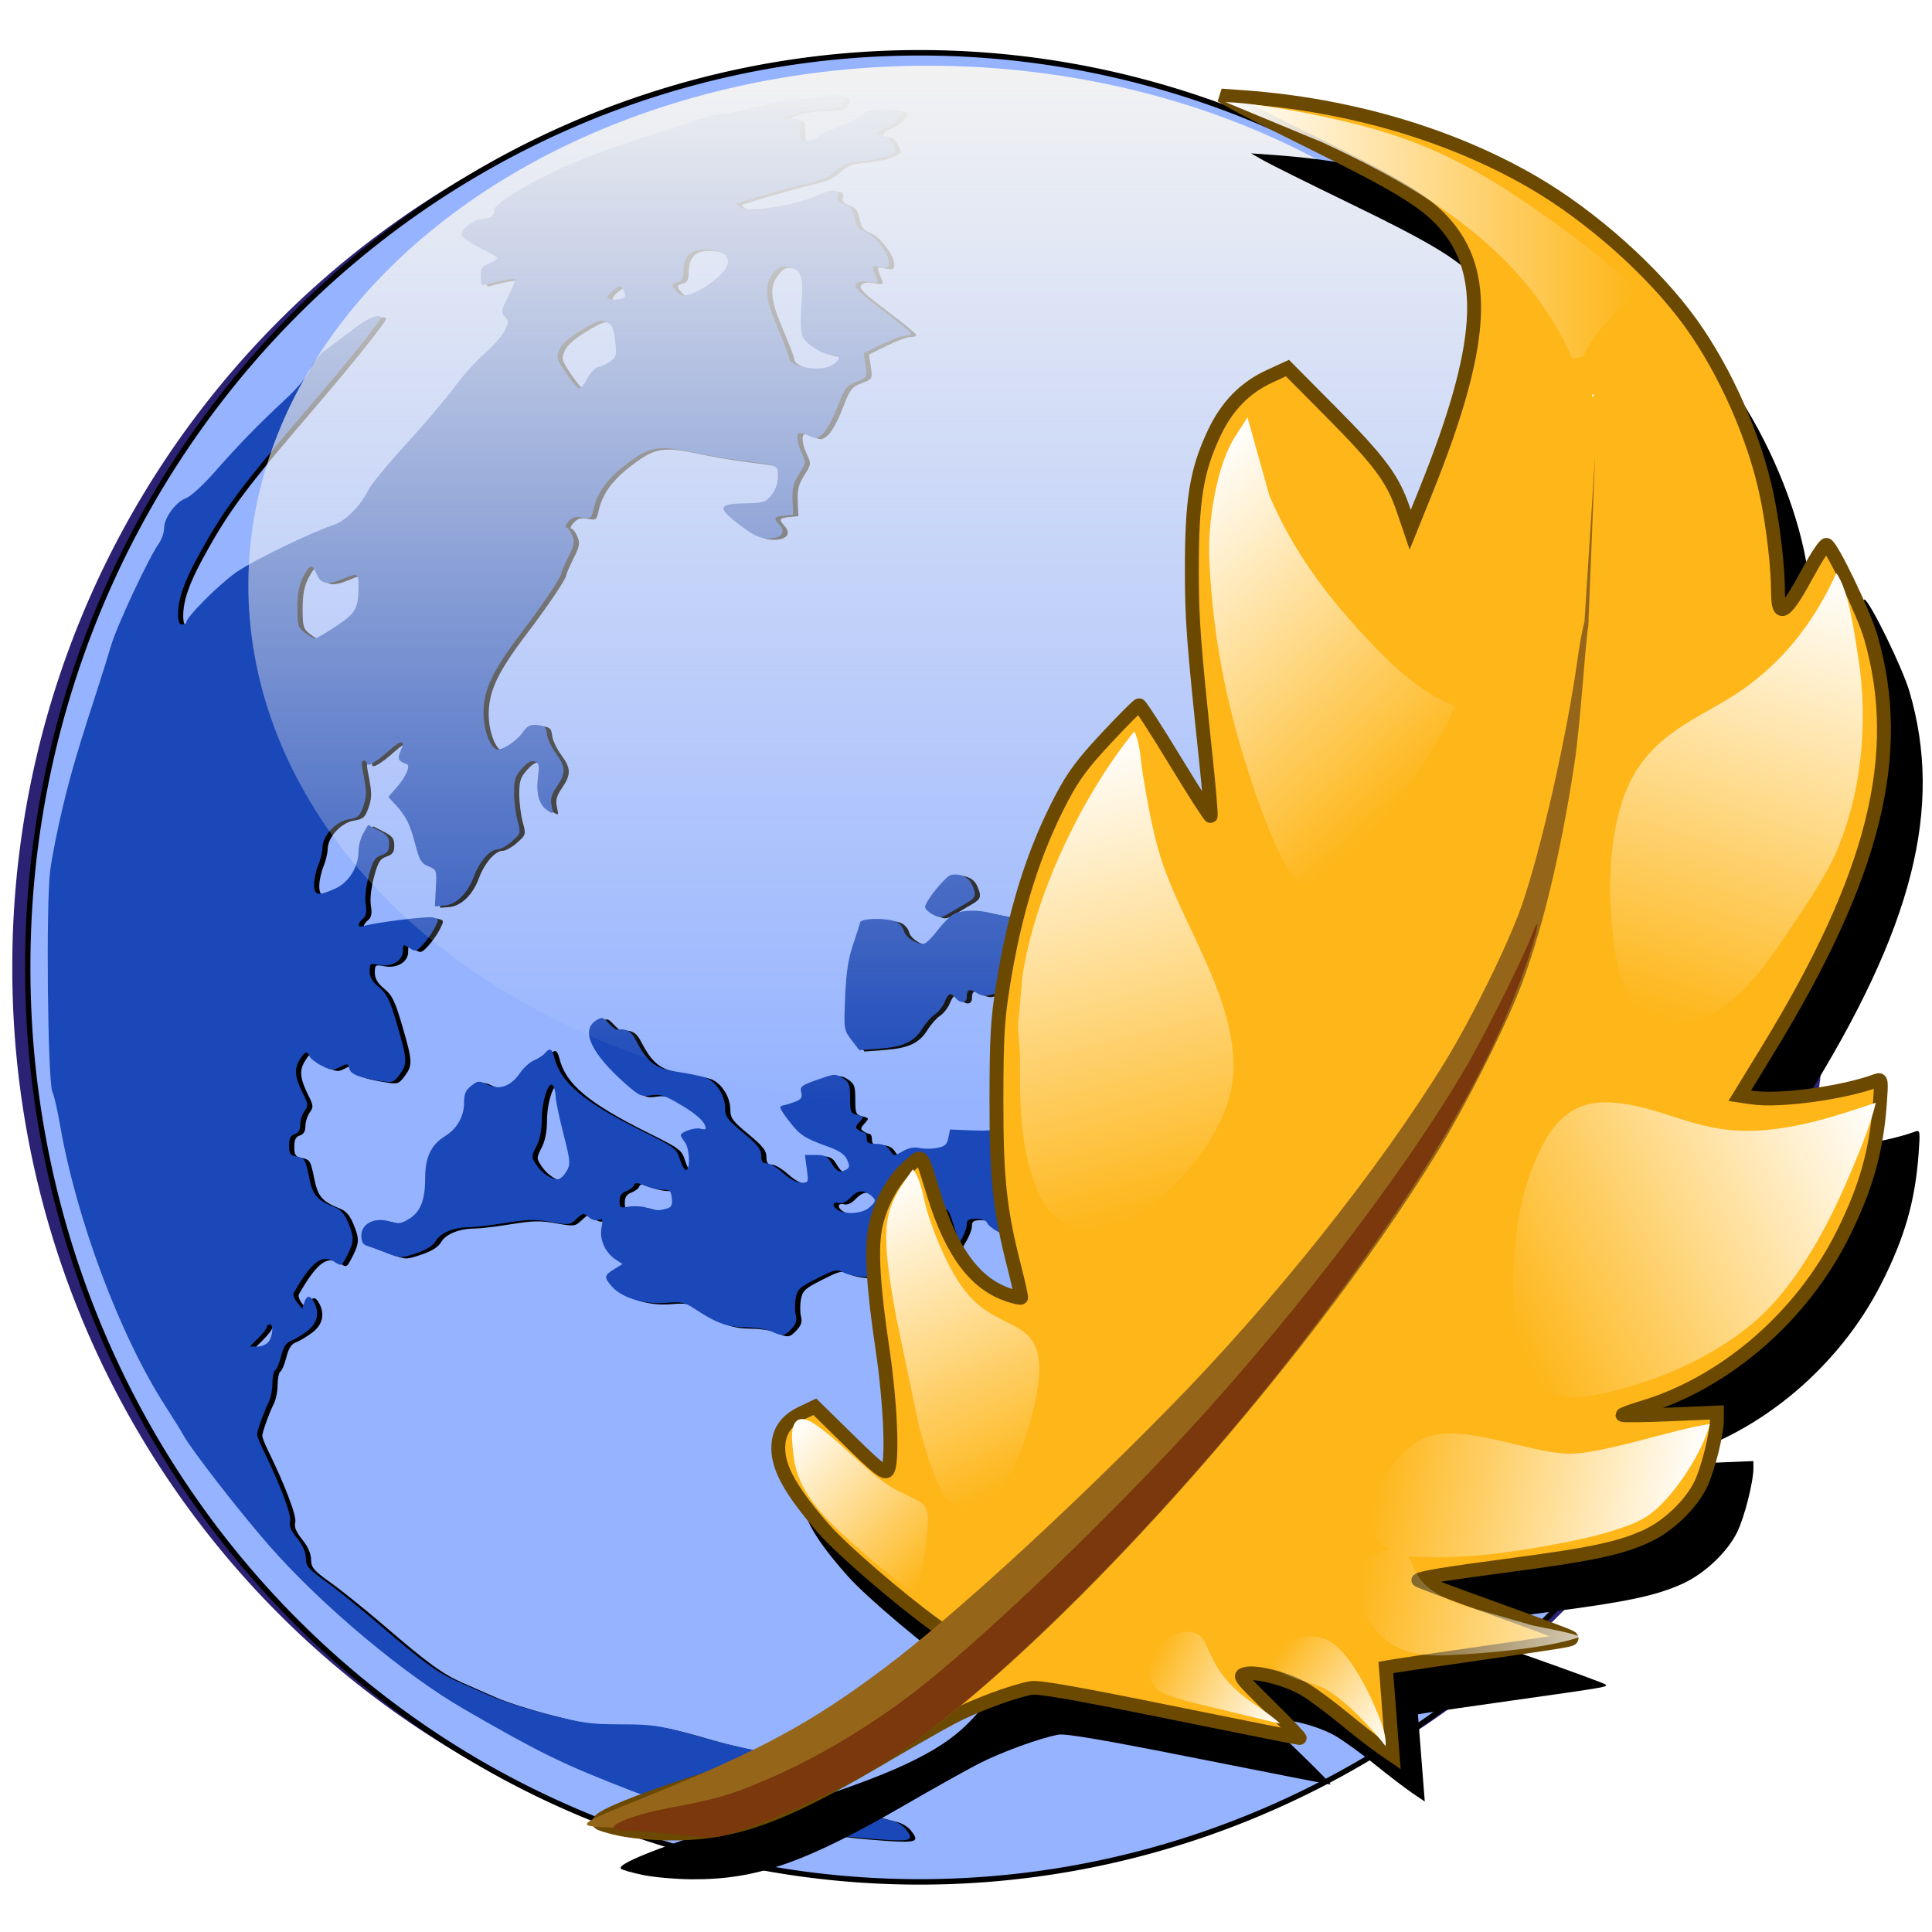 <?xml version="1.0" encoding="UTF-8" standalone="no"?>
<!-- Created with Inkscape (http://www.inkscape.org/) -->
<svg xmlns:svg="http://www.w3.org/2000/svg" xmlns="http://www.w3.org/2000/svg" xmlns:xlink="http://www.w3.org/1999/xlink" xmlns:inkscape="http://www.inkscape.org/namespaces/inkscape" version="1.0" width="48" height="48" id="svg2">
  <defs id="defs5">
    <linearGradient id="linearGradient4100">
      <stop id="stop4102" style="stop-color:#ffffff;stop-opacity:1" offset="0"/>
      <stop id="stop4104" style="stop-color:#ffffff;stop-opacity:0" offset="1"/>
    </linearGradient>
    <linearGradient id="linearGradient4092">
      <stop id="stop4094" style="stop-color:#ffffff;stop-opacity:1" offset="0"/>
      <stop id="stop4096" style="stop-color:#ffffff;stop-opacity:0" offset="1"/>
    </linearGradient>
    <linearGradient id="linearGradient4084">
      <stop id="stop4086" style="stop-color:#ffffff;stop-opacity:1" offset="0"/>
      <stop id="stop4088" style="stop-color:#ffffff;stop-opacity:0" offset="1"/>
    </linearGradient>
    <linearGradient id="linearGradient4024">
      <stop id="stop4026" style="stop-color:#ffffff;stop-opacity:1" offset="0"/>
      <stop id="stop4028" style="stop-color:#ffffff;stop-opacity:0" offset="1"/>
    </linearGradient>
    <linearGradient id="linearGradient4016">
      <stop id="stop4018" style="stop-color:#ffffff;stop-opacity:1" offset="0"/>
      <stop id="stop4020" style="stop-color:#ffffff;stop-opacity:0" offset="1"/>
    </linearGradient>
    <linearGradient id="linearGradient4008">
      <stop id="stop4010" style="stop-color:#ffffff;stop-opacity:1" offset="0"/>
      <stop id="stop4012" style="stop-color:#ffffff;stop-opacity:0" offset="1"/>
    </linearGradient>
    <linearGradient id="linearGradient4000">
      <stop id="stop4002" style="stop-color:#ffffff;stop-opacity:1" offset="0"/>
      <stop id="stop4004" style="stop-color:#ffffff;stop-opacity:0" offset="1"/>
    </linearGradient>
    <linearGradient id="linearGradient3992">
      <stop id="stop3994" style="stop-color:#ffffff;stop-opacity:1" offset="0"/>
      <stop id="stop3996" style="stop-color:#ffffff;stop-opacity:0" offset="1"/>
    </linearGradient>
    <linearGradient id="linearGradient3984">
      <stop id="stop3986" style="stop-color:#ffffff;stop-opacity:1" offset="0"/>
      <stop id="stop3988" style="stop-color:#ffffff;stop-opacity:0" offset="1"/>
    </linearGradient>
    <linearGradient id="linearGradient3908">
      <stop id="stop3910" style="stop-color:#ffffff;stop-opacity:1" offset="0"/>
      <stop id="stop3912" style="stop-color:#ffffff;stop-opacity:0" offset="1"/>
    </linearGradient>
    <linearGradient id="linearGradient3547">
      <stop id="stop3549" style="stop-color:#f2f2f2;stop-opacity:1" offset="0"/>
      <stop id="stop3551" style="stop-color:#f2f2f2;stop-opacity:0" offset="1"/>
    </linearGradient>
    <filter id="filter3450">
      <feGaussianBlur inkscape:collect="always" stdDeviation="4.464" id="feGaussianBlur3452"/>
    </filter>
    <linearGradient x1="82.827" y1="233.634" x2="601.667" y2="233.634" id="linearGradient3313" xlink:href="#linearGradient3307" gradientUnits="userSpaceOnUse"/>
    <linearGradient id="linearGradient3307">
      <stop id="stop3309" style="stop-color:#ffffff;stop-opacity:1" offset="0"/>
      <stop id="stop3315" style="stop-color:#ffffff;stop-opacity:0.536" offset="0.5"/>
      <stop id="stop3317" style="stop-color:#ffffff;stop-opacity:0.161" offset="0.75"/>
      <stop id="stop3319" style="stop-color:#ffffff;stop-opacity:0" offset="0.875"/>
      <stop id="stop3321" style="stop-color:#ffffff;stop-opacity:0" offset="0.938"/>
      <stop id="stop3311" style="stop-color:#ffffff;stop-opacity:0" offset="1"/>
    </linearGradient>
    <linearGradient x1="82.827" y1="233.634" x2="601.667" y2="233.634" id="linearGradient3553" xlink:href="#linearGradient3547" gradientUnits="userSpaceOnUse"/>
    <filter id="filter3317">
      <feGaussianBlur id="feGaussianBlur3319" stdDeviation="2.167" inkscape:collect="always"/>
    </filter>
    <linearGradient x1="460.55" y1="71.326" x2="608.55" y2="71.326" id="linearGradient3914" xlink:href="#linearGradient3908" gradientUnits="userSpaceOnUse"/>
    <linearGradient x1="419.072" y1="235.838" x2="562.709" y2="235.838" id="linearGradient3990" xlink:href="#linearGradient3984" gradientUnits="userSpaceOnUse" gradientTransform="matrix(0.667, 0.745, -0.745, 0.667, 327.723, -296.661)"/>
    <linearGradient x1="339.544" y1="362.856" x2="513.582" y2="362.856" id="linearGradient3998" xlink:href="#linearGradient3992" gradientUnits="userSpaceOnUse" gradientTransform="matrix(0.251, 0.968, -0.968, 0.251, 659.245, -156.389)"/>
    <linearGradient x1="304.223" y1="486.472" x2="424.394" y2="486.472" id="linearGradient4006" xlink:href="#linearGradient4000" gradientUnits="userSpaceOnUse" gradientTransform="matrix(0.447, 0.894, -0.894, 0.447, 632.366, -67.469)"/>
    <linearGradient x1="294.705" y1="539.258" x2="368.802" y2="539.258" id="linearGradient4014" xlink:href="#linearGradient4008" gradientUnits="userSpaceOnUse" gradientTransform="matrix(0.733, 0.68, -0.68, 0.733, 453.37, -84.988)"/>
    <linearGradient x1="556.318" y1="287.075" x2="732.804" y2="287.075" id="linearGradient4022" xlink:href="#linearGradient4016" gradientUnits="userSpaceOnUse" gradientTransform="matrix(-0.344, 0.931, -0.983, -0.32, 1150.47, -230.818)"/>
    <linearGradient x1="543.9" y1="460.579" x2="699.052" y2="460.579" id="linearGradient4030" xlink:href="#linearGradient4024" gradientUnits="userSpaceOnUse" gradientTransform="matrix(-0.896, 0.444, -0.444, -0.896, 1388.68, 566.414)"/>
    <linearGradient x1="512.085" y1="552.704" x2="628.41" y2="552.704" id="linearGradient4090" xlink:href="#linearGradient4084" gradientUnits="userSpaceOnUse" gradientTransform="matrix(-0.987, -0.16, 0.16, -0.987, 1044.13, 1184.76)"/>
    <linearGradient x1="470.567" y1="606.797" x2="523.057" y2="606.797" id="linearGradient4098" xlink:href="#linearGradient4092" gradientUnits="userSpaceOnUse" gradientTransform="matrix(-0.794, -0.607, 0.607, -0.794, 528.642, 1387.07)"/>
    <linearGradient x1="424.719" y1="598.381" x2="476.832" y2="598.381" id="linearGradient4106" xlink:href="#linearGradient4100" gradientUnits="userSpaceOnUse" gradientTransform="matrix(-0.9, -0.437, 0.437, -0.9, 602.897, 1337.77)"/>
    <linearGradient x1="82.827" y1="233.634" x2="601.667" y2="233.634" id="linearGradient2486" xlink:href="#linearGradient3547" gradientUnits="userSpaceOnUse"/>
    <linearGradient x1="460.55" y1="71.326" x2="608.55" y2="71.326" id="linearGradient2488" xlink:href="#linearGradient3908" gradientUnits="userSpaceOnUse"/>
    <linearGradient x1="419.072" y1="235.838" x2="562.709" y2="235.838" id="linearGradient2490" xlink:href="#linearGradient3984" gradientUnits="userSpaceOnUse" gradientTransform="matrix(0.667, 0.745, -0.745, 0.667, 327.723, -296.661)"/>
    <linearGradient x1="556.318" y1="287.075" x2="732.804" y2="287.075" id="linearGradient2492" xlink:href="#linearGradient4016" gradientUnits="userSpaceOnUse" gradientTransform="matrix(-0.344, 0.931, -0.983, -0.32, 1150.47, -230.818)"/>
    <linearGradient x1="339.544" y1="362.856" x2="513.582" y2="362.856" id="linearGradient2494" xlink:href="#linearGradient3992" gradientUnits="userSpaceOnUse" gradientTransform="matrix(0.251, 0.968, -0.968, 0.251, 659.245, -156.389)"/>
    <linearGradient x1="543.9" y1="460.579" x2="699.052" y2="460.579" id="linearGradient2496" xlink:href="#linearGradient4024" gradientUnits="userSpaceOnUse" gradientTransform="matrix(-0.896, 0.444, -0.444, -0.896, 1388.68, 566.414)"/>
    <linearGradient x1="304.223" y1="486.472" x2="424.394" y2="486.472" id="linearGradient2498" xlink:href="#linearGradient4000" gradientUnits="userSpaceOnUse" gradientTransform="matrix(0.447, 0.894, -0.894, 0.447, 632.366, -67.469)"/>
    <linearGradient x1="294.705" y1="539.258" x2="368.802" y2="539.258" id="linearGradient2500" xlink:href="#linearGradient4008" gradientUnits="userSpaceOnUse" gradientTransform="matrix(0.733, 0.68, -0.68, 0.733, 453.37, -84.988)"/>
    <linearGradient x1="512.085" y1="552.704" x2="628.41" y2="552.704" id="linearGradient2502" xlink:href="#linearGradient4084" gradientUnits="userSpaceOnUse" gradientTransform="matrix(-0.987, -0.16, 0.16, -0.987, 1044.13, 1184.76)"/>
    <linearGradient x1="424.719" y1="598.381" x2="476.832" y2="598.381" id="linearGradient2504" xlink:href="#linearGradient4100" gradientUnits="userSpaceOnUse" gradientTransform="matrix(-0.9, -0.437, 0.437, -0.9, 602.897, 1337.77)"/>
    <linearGradient x1="470.567" y1="606.797" x2="523.057" y2="606.797" id="linearGradient2506" xlink:href="#linearGradient4092" gradientUnits="userSpaceOnUse" gradientTransform="matrix(-0.794, -0.607, 0.607, -0.794, 528.642, 1387.07)"/>
    <linearGradient x1="470.567" y1="606.797" x2="523.057" y2="606.797" id="linearGradient2476" xlink:href="#linearGradient4092" gradientUnits="userSpaceOnUse" gradientTransform="matrix(-0.794, -0.607, 0.607, -0.794, 530.299, 1389.67)"/>
    <linearGradient x1="424.719" y1="598.381" x2="476.832" y2="598.381" id="linearGradient2479" xlink:href="#linearGradient4100" gradientUnits="userSpaceOnUse" gradientTransform="matrix(-0.9, -0.437, 0.437, -0.9, 604.553, 1340.37)"/>
    <linearGradient x1="512.085" y1="552.704" x2="628.41" y2="552.704" id="linearGradient2482" xlink:href="#linearGradient4084" gradientUnits="userSpaceOnUse" gradientTransform="matrix(-0.987, -0.16, 0.16, -0.987, 1045.79, 1187.36)"/>
    <linearGradient x1="294.705" y1="539.258" x2="368.802" y2="539.258" id="linearGradient2485" xlink:href="#linearGradient4008" gradientUnits="userSpaceOnUse" gradientTransform="matrix(0.733, 0.68, -0.68, 0.733, 455.027, -82.39)"/>
    <linearGradient x1="304.223" y1="486.472" x2="424.394" y2="486.472" id="linearGradient2489" xlink:href="#linearGradient4000" gradientUnits="userSpaceOnUse" gradientTransform="matrix(0.447, 0.894, -0.894, 0.447, 634.022, -64.871)"/>
    <linearGradient x1="543.9" y1="460.579" x2="699.052" y2="460.579" id="linearGradient2493" xlink:href="#linearGradient4024" gradientUnits="userSpaceOnUse" gradientTransform="matrix(-0.896, 0.444, -0.444, -0.896, 1390.34, 569.011)"/>
    <linearGradient x1="339.544" y1="362.856" x2="513.582" y2="362.856" id="linearGradient2497" xlink:href="#linearGradient3992" gradientUnits="userSpaceOnUse" gradientTransform="matrix(0.251, 0.968, -0.968, 0.251, 660.901, -153.792)"/>
    <linearGradient x1="556.318" y1="287.075" x2="732.804" y2="287.075" id="linearGradient2501" xlink:href="#linearGradient4016" gradientUnits="userSpaceOnUse" gradientTransform="matrix(-0.344, 0.931, -0.983, -0.32, 1152.12, -228.22)"/>
    <linearGradient x1="419.072" y1="235.838" x2="562.709" y2="235.838" id="linearGradient2505" xlink:href="#linearGradient3984" gradientUnits="userSpaceOnUse" gradientTransform="matrix(0.667, 0.745, -0.745, 0.667, 329.38, -294.064)"/>
    <linearGradient x1="460.55" y1="71.326" x2="608.55" y2="71.326" id="linearGradient2509" xlink:href="#linearGradient3908" gradientUnits="userSpaceOnUse" gradientTransform="translate(1.657, 2.597)"/>
    <linearGradient x1="470.567" y1="606.797" x2="523.057" y2="606.797" id="linearGradient2499" xlink:href="#linearGradient4092" gradientUnits="userSpaceOnUse" gradientTransform="matrix(-0.794, -0.607, 0.607, -0.794, 530.299, 1404.67)"/>
    <linearGradient x1="424.719" y1="598.381" x2="476.832" y2="598.381" id="linearGradient2503" xlink:href="#linearGradient4100" gradientUnits="userSpaceOnUse" gradientTransform="matrix(-0.9, -0.437, 0.437, -0.9, 604.553, 1355.37)"/>
    <linearGradient x1="512.085" y1="552.704" x2="628.41" y2="552.704" id="linearGradient2508" xlink:href="#linearGradient4084" gradientUnits="userSpaceOnUse" gradientTransform="matrix(-0.987, -0.16, 0.16, -0.987, 1045.79, 1202.36)"/>
    <linearGradient x1="294.705" y1="539.258" x2="368.802" y2="539.258" id="linearGradient2511" xlink:href="#linearGradient4008" gradientUnits="userSpaceOnUse" gradientTransform="matrix(0.733, 0.68, -0.68, 0.733, 455.027, -67.39)"/>
    <linearGradient x1="304.223" y1="486.472" x2="424.394" y2="486.472" id="linearGradient2515" xlink:href="#linearGradient4000" gradientUnits="userSpaceOnUse" gradientTransform="matrix(0.447, 0.894, -0.894, 0.447, 634.022, -49.871)"/>
    <linearGradient x1="543.9" y1="460.579" x2="699.052" y2="460.579" id="linearGradient2519" xlink:href="#linearGradient4024" gradientUnits="userSpaceOnUse" gradientTransform="matrix(-0.896, 0.444, -0.444, -0.896, 1390.34, 584.011)"/>
    <linearGradient x1="339.544" y1="362.856" x2="513.582" y2="362.856" id="linearGradient2523" xlink:href="#linearGradient3992" gradientUnits="userSpaceOnUse" gradientTransform="matrix(0.251, 0.968, -0.968, 0.251, 660.901, -138.792)"/>
    <linearGradient x1="556.318" y1="287.075" x2="732.804" y2="287.075" id="linearGradient2527" xlink:href="#linearGradient4016" gradientUnits="userSpaceOnUse" gradientTransform="matrix(-0.344, 0.931, -0.983, -0.32, 1152.12, -213.22)"/>
    <linearGradient x1="419.072" y1="235.838" x2="562.709" y2="235.838" id="linearGradient2530" xlink:href="#linearGradient3984" gradientUnits="userSpaceOnUse" gradientTransform="matrix(0.667, 0.745, -0.745, 0.667, 329.38, -279.064)"/>
    <linearGradient x1="460.55" y1="71.326" x2="608.55" y2="71.326" id="linearGradient2534" xlink:href="#linearGradient3908" gradientUnits="userSpaceOnUse" gradientTransform="translate(1.657, 17.597)"/>
    <linearGradient x1="82.827" y1="233.634" x2="601.667" y2="233.634" id="linearGradient2532" xlink:href="#linearGradient3547" gradientUnits="userSpaceOnUse"/>
    <linearGradient x1="460.55" y1="71.326" x2="608.55" y2="71.326" id="linearGradient2535" xlink:href="#linearGradient3908" gradientUnits="userSpaceOnUse" gradientTransform="translate(1.657, 17.597)"/>
    <linearGradient x1="419.072" y1="235.838" x2="562.709" y2="235.838" id="linearGradient2537" xlink:href="#linearGradient3984" gradientUnits="userSpaceOnUse" gradientTransform="matrix(0.667, 0.745, -0.745, 0.667, 329.38, -279.064)"/>
    <linearGradient x1="556.318" y1="287.075" x2="732.804" y2="287.075" id="linearGradient2539" xlink:href="#linearGradient4016" gradientUnits="userSpaceOnUse" gradientTransform="matrix(-0.344, 0.931, -0.983, -0.32, 1152.12, -213.22)"/>
    <linearGradient x1="339.544" y1="362.856" x2="513.582" y2="362.856" id="linearGradient2541" xlink:href="#linearGradient3992" gradientUnits="userSpaceOnUse" gradientTransform="matrix(0.251, 0.968, -0.968, 0.251, 660.901, -138.792)"/>
    <linearGradient x1="543.9" y1="460.579" x2="699.052" y2="460.579" id="linearGradient2543" xlink:href="#linearGradient4024" gradientUnits="userSpaceOnUse" gradientTransform="matrix(-0.896, 0.444, -0.444, -0.896, 1390.34, 584.011)"/>
    <linearGradient x1="304.223" y1="486.472" x2="424.394" y2="486.472" id="linearGradient2545" xlink:href="#linearGradient4000" gradientUnits="userSpaceOnUse" gradientTransform="matrix(0.447, 0.894, -0.894, 0.447, 634.022, -49.871)"/>
    <linearGradient x1="294.705" y1="539.258" x2="368.802" y2="539.258" id="linearGradient2547" xlink:href="#linearGradient4008" gradientUnits="userSpaceOnUse" gradientTransform="matrix(0.733, 0.68, -0.68, 0.733, 455.027, -67.39)"/>
    <linearGradient x1="512.085" y1="552.704" x2="628.41" y2="552.704" id="linearGradient2549" xlink:href="#linearGradient4084" gradientUnits="userSpaceOnUse" gradientTransform="matrix(-0.987, -0.16, 0.16, -0.987, 1045.79, 1202.36)"/>
    <linearGradient x1="424.719" y1="598.381" x2="476.832" y2="598.381" id="linearGradient2551" xlink:href="#linearGradient4100" gradientUnits="userSpaceOnUse" gradientTransform="matrix(-0.9, -0.437, 0.437, -0.9, 604.553, 1355.37)"/>
    <linearGradient x1="470.567" y1="606.797" x2="523.057" y2="606.797" id="linearGradient2553" xlink:href="#linearGradient4092" gradientUnits="userSpaceOnUse" gradientTransform="matrix(-0.794, -0.607, 0.607, -0.794, 530.299, 1404.67)"/>
  </defs>
  <g transform="matrix(0.069, 0, 0, 0.069, -0.618, -0.627)" id="g2506">
    <path d="M 753.255,394.6 A 344.591,344.591 0 1 1 64.074,394.6 A 344.591,344.591 0 1 1 753.255,394.6 z" transform="matrix(0.948, 0, 0, 0.952, -47.355, -18.247)" id="path2384" style="fill:#2c2274;fill-opacity:1;fill-rule:nonzero;stroke:none;stroke-opacity:1"/>
    <path d="M 753.255,394.6 A 344.591,344.591 0 1 1 64.074,394.6 A 344.591,344.591 0 1 1 753.255,394.6 z" transform="matrix(0.932, 0, 0, 0.954, -40.762, -19.055)" id="path3158" style="fill:#95b3ff;fill-opacity:1;fill-rule:nonzero;stroke:#000000;stroke-width:2.059;stroke-miterlimit:4;stroke-dasharray:none;stroke-opacity:1"/>
    <path d="M 321.422,671.412 C 312.889,670.703 298.024,668.545 285.922,666.257 C 282.897,665.686 277.947,664.876 274.922,664.457 C 267.287,663.401 247.229,657.89 238.06,654.329 C 213.185,644.667 206.003,641.169 178.278,625.21 C 156.457,612.65 126.562,587.594 107.704,566.061 C 96.964,553.796 79.528,531.327 76.848,526.297 C 76.159,525.004 73.269,520.345 70.427,515.945 C 53.987,490.498 38.241,448.396 32.368,414.184 C 31.541,409.366 30.334,404.191 29.687,402.684 C 27.98,398.712 27.358,334.789 28.911,322.945 C 29.56,317.995 31.638,307.55 33.529,299.734 C 36.557,287.219 39.012,278.938 46.809,254.945 C 47.882,251.645 49.701,245.785 50.853,241.922 C 53.008,234.697 64.34,210.475 67.914,205.456 C 69.018,203.905 69.922,201.331 69.922,199.735 C 69.922,196.011 74.173,190.233 77.861,188.945 C 79.436,188.395 84.088,184.12 88.199,179.445 C 96.947,169.497 103.758,162.502 113.697,153.259 C 118.151,149.116 121.502,145.035 122.504,142.531 C 123.544,139.931 125.78,137.269 128.771,135.069 C 131.329,133.188 135.829,129.803 138.772,127.547 C 143.43,123.976 147.922,122.244 147.922,124.019 C 147.922,125.061 135.614,140.442 123.422,154.638 C 97.167,185.207 91.517,192.775 82.126,209.945 C 77.102,219.131 74.948,225.344 74.932,230.695 C 74.925,233.367 75.353,234.445 76.422,234.445 C 77.247,234.445 77.922,234.072 77.922,233.616 C 77.922,231.791 89.345,220.318 95.621,215.84 C 101.69,211.51 122.444,201.408 131.231,198.508 C 135.236,197.186 140.884,191.434 143.417,186.097 C 144.344,184.142 150.575,176.558 157.262,169.244 C 163.95,161.929 171.747,152.741 174.589,148.824 C 177.431,144.908 182.163,139.625 185.106,137.085 C 188.048,134.544 191.306,130.887 192.345,128.957 C 194.087,125.722 194.109,125.31 192.622,123.667 C 191.128,122.016 191.22,121.466 193.862,116.228 C 195.431,113.118 196.515,110.371 196.269,110.126 C 195.855,109.712 189.701,110.829 185.672,112.05 C 184.241,112.483 183.922,111.951 183.922,109.134 C 183.922,106.248 184.409,105.486 186.922,104.445 C 188.572,103.762 189.922,102.904 189.922,102.538 C 189.922,102.173 186.997,100.432 183.422,98.669 C 179.847,96.906 176.922,94.817 176.922,94.027 C 176.922,92.072 181.703,88.449 184.306,88.43 C 187.126,88.409 189.097,87.07 188.724,85.428 C 188.125,82.787 206.058,72.522 222.422,66.142 C 227.372,64.212 236.597,60.982 242.922,58.965 C 249.247,56.948 257.642,54.206 261.579,52.872 C 265.515,51.537 269.897,50.445 271.316,50.445 C 272.736,50.445 278.226,49.32 283.519,47.945 C 288.811,46.57 295.041,45.445 297.364,45.445 C 299.687,45.445 304.161,44.928 307.306,44.297 C 313.802,42.992 316.298,44.038 314.291,47.223 C 313.451,48.556 311.646,48.976 306.313,49.083 C 302.523,49.159 297.847,49.91 295.922,50.752 L 292.422,52.282 L 295.672,52.364 C 298.783,52.442 298.922,52.616 298.922,56.445 C 298.922,59.839 299.239,60.445 301.017,60.445 C 302.17,60.445 304.307,59.609 305.767,58.587 C 307.227,57.565 311.122,55.741 314.422,54.535 C 317.722,53.329 320.998,51.585 321.702,50.66 C 322.648,49.419 324.53,48.979 328.886,48.979 C 332.132,48.979 335.115,49.306 335.515,49.706 C 336.549,50.74 333.304,54.044 329.849,55.475 C 326.495,56.865 325.987,58.445 328.896,58.445 C 330.058,58.445 331.48,59.625 332.353,61.313 C 333.822,64.153 333.801,64.195 330.129,65.752 C 328.09,66.616 323.824,67.501 320.649,67.718 C 316.215,68.022 314.245,68.697 312.149,70.633 C 309.013,73.53 307.496,74.196 299.922,76.004 C 293.455,77.548 276.571,82.468 276.086,82.95 C 275.901,83.133 276.724,83.805 277.915,84.442 C 280.931,86.056 297.877,83.3 304.875,80.058 C 310.465,77.469 313.332,77.577 312.453,80.345 C 312.083,81.512 312.8,82.338 314.857,83.115 C 317.135,83.975 317.945,85.051 318.486,87.939 C 319.036,90.869 319.86,91.939 322.374,92.99 C 326,94.505 330.922,100.974 330.922,104.224 C 330.922,106.129 330.533,106.317 327.754,105.762 C 324.382,105.087 324.442,104.832 326.679,110.337 C 327.126,111.437 326.506,111.59 323.721,111.067 C 321.276,110.609 319.848,110.829 319.053,111.787 C 318.129,112.9 319.944,114.7 328.397,121.057 C 334.166,125.395 338.895,129.283 338.904,129.695 C 338.914,130.108 337.964,130.445 336.794,130.445 C 335.624,130.445 331.782,131.865 328.256,133.601 L 321.846,136.757 L 322.502,141.135 C 323.157,145.503 323.15,145.516 319.204,147.066 C 315.601,148.482 315,149.274 312.433,156.002 C 310.883,160.062 308.564,164.372 307.279,165.58 C 305.27,167.467 304.582,167.612 302.384,166.61 C 300.978,165.969 299.399,165.445 298.875,165.445 C 297.418,165.445 297.738,168.992 299.532,172.755 C 301.089,176.018 301.055,176.273 298.559,180.227 C 296.498,183.493 296.02,185.396 296.198,189.633 L 296.422,194.945 L 293.172,195.259 C 289.513,195.611 289.269,196.066 291.446,198.472 C 293.947,201.236 292.27,203.445 287.671,203.445 C 284.409,203.445 282.418,202.533 277.306,198.695 C 268.95,192.422 269.238,190.982 278.881,190.822 C 285.794,190.707 286.468,190.499 288.61,187.822 C 290.083,185.98 290.913,183.603 290.917,181.214 C 290.922,176.945 291.479,177.186 277.422,175.397 C 272.472,174.767 264.437,173.384 259.567,172.323 C 249.264,170.078 245.178,170.52 239.422,174.498 C 230.255,180.834 225.97,186.196 224.456,193.224 C 223.799,196.277 223.529,196.462 220.554,195.904 C 218.094,195.443 216.928,195.781 215.485,197.375 C 214.455,198.514 214.077,199.445 214.645,199.445 C 215.214,199.445 216.205,200.715 216.848,202.268 C 217.856,204.701 217.666,205.79 215.469,210.163 C 214.068,212.953 212.922,215.581 212.922,216.003 C 212.922,217.38 206.648,226.731 198.558,237.414 C 188.106,251.216 184.923,257.963 184.922,266.327 C 184.922,272.639 187.583,279.445 190.053,279.445 C 192.24,279.445 196.903,276.28 198.95,273.405 C 200.722,270.917 201.733,270.392 204.279,270.64 C 206.941,270.899 207.473,271.402 207.761,273.935 C 207.948,275.579 209.41,278.705 211.011,280.882 C 214.588,285.745 214.65,287.909 211.353,292.761 C 209.334,295.732 208.932,297.218 209.477,299.698 C 210.162,302.818 210.143,302.836 207.844,301.31 C 204.889,299.348 203.771,295.234 204.557,289.212 C 205.075,285.246 204.886,284.369 203.392,283.795 C 202.126,283.31 200.784,284.035 198.765,286.294 C 196.375,288.969 195.922,290.349 195.922,294.947 C 195.922,297.955 196.477,302.492 197.155,305.028 C 198.377,309.598 198.359,309.665 195.139,312.542 C 193.352,314.139 191.015,315.445 189.946,315.445 C 187.242,315.445 183.39,319.9 181.38,325.354 C 179.192,331.289 175.015,335.343 170.74,335.682 L 167.422,335.945 L 167.762,329.354 C 168.098,322.848 168.064,322.747 165.1,321.519 C 162.514,320.448 161.857,319.351 160.365,313.61 C 158.474,306.335 156.983,303.365 153.149,299.241 L 150.635,296.536 L 153.69,293.056 C 156.966,289.324 158.743,285.229 157.304,284.723 C 154.267,283.655 153.824,282.753 155.033,280.1 C 156.916,275.968 155.356,275.82 151.036,279.722 C 146.329,283.975 142.922,285.973 142.922,284.48 C 142.922,283.911 142.42,283.445 141.808,283.445 C 141.083,283.445 140.925,284.579 141.356,286.695 C 142.927,294.421 142.963,296.16 141.63,299.945 C 140.393,303.454 139.753,304.02 136.401,304.565 C 131.818,305.31 126.989,310.501 126.948,314.727 C 126.934,316.257 126.247,319.125 125.422,321.099 C 124.597,323.074 123.922,326.209 123.922,328.067 C 123.922,332.083 125.339,332.347 131.613,329.498 C 136.431,327.311 139.922,321.668 139.922,316.066 C 139.922,314.164 140.694,311.261 141.638,309.616 L 143.355,306.625 L 147.138,308.556 C 150.26,310.148 150.922,311.016 150.922,313.518 C 150.922,315.938 150.358,316.746 148.123,317.525 C 145.753,318.351 145.062,319.487 143.607,324.947 C 142.557,328.89 142.127,332.878 142.501,335.218 C 142.955,338.054 142.701,339.384 141.517,340.366 C 139.393,342.129 139.484,343.715 141.672,343.038 C 145.838,341.749 164.623,339.411 166.686,339.926 C 168.892,340.476 168.908,340.573 167.321,343.718 C 166.426,345.493 164.537,348.181 163.125,349.691 C 160.72,352.261 160.408,352.339 158.239,350.917 C 156.029,349.469 155.922,349.515 155.922,351.899 C 155.922,355.454 151.929,357.857 147.426,357.012 C 144.064,356.381 143.922,356.474 143.922,359.303 C 143.922,361.432 144.867,363.042 147.325,365.098 C 150.206,367.508 151.204,369.577 153.825,378.569 C 157.517,391.235 157.585,392.629 154.697,396.536 C 152.677,399.267 152.1,399.487 148.447,398.915 C 140.154,397.616 137.16,396.465 136.611,394.366 C 136.107,392.437 135.888,392.399 133.262,393.775 C 130.716,395.109 130.096,395.064 126.638,393.301 C 124.541,392.231 122.573,390.7 122.266,389.9 C 121.439,387.745 120.552,388.109 118.607,391.401 C 116.665,394.689 117.013,397.565 120.099,403.725 C 121.821,407.163 121.854,407.704 120.457,409.698 C 119.613,410.904 118.922,413.11 118.922,414.6 C 118.922,416.432 118.273,417.516 116.922,417.945 C 115.43,418.419 114.922,419.458 114.922,422.038 C 114.922,425.056 115.291,425.569 117.834,426.078 C 120.511,426.613 120.852,427.186 122.032,433.126 C 123.385,439.931 124.852,441.675 131.422,444.29 C 133.506,445.12 134.956,446.779 136.172,449.725 C 138.411,455.153 138.373,456.641 135.862,461.561 C 133.842,465.521 133.757,465.567 131.367,464.001 C 126.792,461.004 123.094,463.779 116.591,475.091 C 116.229,475.721 116.771,477.273 117.797,478.539 L 119.661,480.842 L 120.359,478.643 C 121.22,475.93 122.524,475.833 123.886,478.379 C 125.986,482.302 125.125,486.053 121.49,488.825 C 119.602,490.265 116.965,491.859 115.628,492.367 C 113.858,493.04 112.889,494.518 112.06,497.809 C 111.435,500.293 110.472,502.605 109.922,502.945 C 109.372,503.285 108.919,505.449 108.915,507.754 C 108.912,510.059 108.286,513.139 107.525,514.599 C 106.073,517.381 103.582,524.235 103.401,525.945 C 103.343,526.495 104.181,528.745 105.265,530.945 C 111.457,543.521 115.827,554.976 115.273,557.18 C 114.837,558.919 115.514,560.599 117.799,563.442 C 119.833,565.973 120.939,568.482 120.972,570.637 C 121.017,573.577 121.825,574.519 128.222,579.1 C 132.182,581.935 140.867,588.935 147.522,594.655 C 163.083,608.029 168.369,611.87 175.564,615.029 C 178.785,616.443 184.347,618.891 187.922,620.469 C 191.497,622.047 200.633,624.937 208.225,626.891 C 220.321,630.005 223.538,630.447 234.225,630.461 C 246.559,630.477 248.907,630.877 266.422,635.95 C 271.372,637.384 279.198,639.196 283.813,639.976 C 288.428,640.756 292.277,641.518 292.366,641.67 C 292.454,641.821 293.291,643.167 294.224,644.66 C 295.158,646.153 295.922,648.917 295.922,650.801 C 295.922,653.831 296.356,654.4 299.672,655.709 C 301.734,656.523 306.797,657.986 310.922,658.959 C 315.047,659.933 320.672,661.563 323.422,662.581 C 326.172,663.599 329.898,664.719 331.702,665.07 C 333.506,665.421 335.863,666.826 336.938,668.194 C 340.461,672.672 339.35,672.902 321.422,671.412 z M 107.53,492.695 C 109.095,490.633 109.358,486.445 107.922,486.445 C 107.372,486.445 106.922,486.861 106.922,487.368 C 106.922,487.876 105.537,489.676 103.845,491.368 L 100.768,494.445 L 103.484,494.445 C 104.979,494.445 106.799,493.658 107.53,492.695 z M 131.99,234.969 C 139.086,230.208 139.922,228.665 139.922,220.32 C 139.922,215.971 139.62,215.838 134.576,217.945 C 128.919,220.309 126.357,219.911 124.922,216.445 C 123.28,212.482 122.363,212.659 119.942,217.405 C 118.487,220.257 117.922,223.316 117.922,228.333 C 117.922,234.669 118.16,235.488 120.556,237.373 C 122.006,238.513 123.67,239.445 124.255,239.445 C 124.84,239.445 128.321,237.431 131.99,234.969 z M 222.422,145.692 C 223.535,143.606 225.308,141.815 226.422,141.65 C 227.522,141.488 229.45,140.575 230.706,139.62 C 232.774,138.049 232.928,137.352 232.331,132.268 C 231.785,127.627 231.249,126.46 229.245,125.546 C 227.145,124.59 225.926,124.979 220.179,128.446 C 215.728,131.13 213.118,133.451 212.263,135.485 C 211.073,138.314 211.235,138.887 214.667,143.982 C 216.69,146.987 218.813,149.444 219.384,149.442 C 219.955,149.441 221.322,147.754 222.422,145.692 z M 310.699,140.888 C 313.475,138.944 313.555,137.445 310.882,137.445 C 307.33,137.445 300.898,133.51 299.783,130.654 C 299.156,129.049 298.972,124.857 299.332,120.366 C 300.228,109.192 299.49,106.642 295.122,105.823 C 292,105.237 291.28,105.51 289.248,108.05 C 285.874,112.266 286.27,116.938 290.922,127.826 C 293.122,132.975 294.922,137.682 294.922,138.285 C 294.922,141.797 306.64,143.731 310.699,140.888 z M 235.906,116.195 C 235.898,115.508 235.492,114.315 235.005,113.545 C 234.27,112.385 233.68,112.49 231.554,114.163 C 230.143,115.272 229.274,116.464 229.622,116.812 C 230.787,117.977 235.922,117.473 235.906,116.195 z M 263.158,113.8 C 264.663,113.034 267.476,111.02 269.408,109.323 C 275.753,103.752 273.357,99.445 263.913,99.445 C 259.293,99.445 256.922,102.097 256.922,107.261 C 256.922,109.791 256.423,110.763 254.922,111.155 C 252.489,111.791 252.445,112.261 254.589,114.631 C 256.341,116.566 258.044,116.401 263.158,113.8 z M 508.782,620.258 C 505.834,619.481 505.026,618.719 504.532,616.247 C 502.824,607.708 503.255,606.67 516.503,587.406 C 523.423,577.343 530.827,567.045 532.956,564.52 C 535.085,561.995 539.141,555.255 541.97,549.543 C 546.078,541.246 547.392,537.324 548.498,530.051 C 549.259,525.043 550.341,519.373 550.902,517.452 C 552.787,510.993 551.878,502.445 549.305,502.445 C 548.544,502.445 547.922,502.897 547.922,503.449 C 547.922,504.962 518.874,534.419 515.829,535.993 C 511.886,538.032 506.423,536.842 504.957,533.623 C 503.896,531.295 504.047,530.829 506.424,529.098 C 509.92,526.551 531.869,500.195 539.875,488.931 C 543.351,484.039 546.601,478.568 547.097,476.771 C 547.593,474.975 551.806,465.13 556.459,454.893 L 564.918,436.28 L 566.001,422.113 C 567.283,405.319 566.684,402.445 561.897,402.445 C 560.206,402.445 557.542,403.107 555.977,403.917 C 554.412,404.726 551.397,405.659 549.277,405.991 C 545.766,406.54 545.092,406.252 541.739,402.77 C 537.757,398.634 536.331,394.825 537.874,392.447 C 538.724,391.138 539.293,391.19 542.409,392.869 L 545.973,394.788 L 549.197,391.775 C 550.971,390.118 553.812,387.812 555.512,386.65 C 558.843,384.372 571.98,368.603 576.266,361.738 C 580.588,354.815 584.44,353.906 593.922,357.574 C 604.19,361.545 605.654,361.619 609.371,358.355 C 611.194,356.755 613.207,355.445 613.844,355.445 C 616.058,355.445 621.208,359.98 625.802,365.974 C 628.343,369.29 634.126,375.529 638.653,379.839 L 646.884,387.675 L 647.903,384.995 C 648.463,383.521 648.922,380.844 648.922,379.047 C 648.922,375.179 649.426,374.503 651.842,375.135 C 653.322,375.522 653.876,377.467 654.926,385.984 C 655.631,391.692 655.919,398.743 655.566,401.654 C 652.4,427.815 650.689,435.435 647.474,437.68 C 645.508,439.052 645.2,438.45 644.149,431.195 C 643.124,424.124 643.112,424.21 643.627,434.658 C 644.028,442.798 643.741,447.12 642.432,452.658 C 640.263,461.83 635.296,476.734 632.706,481.843 C 631.619,483.987 629.257,489.233 627.457,493.501 C 625.657,497.769 619.766,508.39 614.366,517.103 C 605.136,531.996 588.028,556.733 585.427,558.945 C 584.781,559.495 579.656,565.227 574.039,571.683 C 560.489,587.256 533.946,610.236 520.922,617.669 C 515.062,621.013 513.176,621.415 508.782,620.258 z M 480.122,529.245 C 479.462,528.585 478.922,527.493 478.922,526.819 C 478.922,524.908 475.747,524.676 472.164,526.324 C 468.988,527.785 468.824,527.743 465.616,524.634 C 463.163,522.256 461.417,521.445 458.747,521.445 C 455.505,521.445 454.347,520.551 446.447,511.945 C 438.788,503.601 437.323,502.445 434.405,502.445 C 431.671,502.445 430.137,501.452 425.752,496.845 C 422.82,493.764 418.243,490.136 415.581,488.782 C 412.919,487.428 408.729,484.465 406.269,482.198 C 402.549,478.769 401.901,477.645 402.414,475.511 C 404.255,467.855 411.343,469.16 425.433,479.75 C 430.662,483.68 433.969,485.359 438.433,486.35 C 443.895,487.563 445.053,488.329 451.611,495.063 C 455.645,499.204 459.648,502.445 460.73,502.445 C 461.792,502.445 465.981,503.59 470.041,504.989 C 474.1,506.389 479.334,508 481.672,508.57 C 485.094,509.405 485.922,510.042 485.922,511.842 C 485.922,513.384 487.087,514.732 489.681,516.19 C 493.229,518.184 497.922,523.332 497.922,525.23 C 497.922,525.707 496.88,527.075 495.607,528.271 C 493.763,530.003 492.076,530.445 487.307,530.445 C 483.985,530.445 480.788,529.911 480.122,529.245 z M 288.422,488.909 C 286.772,488.154 282.591,487.515 279.132,487.49 C 272.661,487.444 268.719,485.987 260.688,480.672 C 257.341,478.457 256.167,478.232 250.375,478.697 C 242.698,479.313 234.806,476.909 231.172,472.848 C 228.229,469.559 228.327,468.778 231.958,466.569 L 234.994,464.723 L 232.479,463.075 C 228.732,460.62 226.618,455.877 227.404,451.69 C 227.975,448.644 227.834,448.265 226.347,448.835 C 225.339,449.222 223.863,448.798 222.766,447.805 C 221.006,446.211 220.761,446.247 218.424,448.443 C 216.035,450.688 215.707,450.727 209.184,449.562 C 203.584,448.562 200.788,448.619 192.922,449.896 C 187.697,450.744 181.899,451.439 180.038,451.441 C 174.442,451.448 169.474,453.419 167.818,456.289 C 166.77,458.106 164.518,459.54 160.692,460.828 C 155.152,462.692 155.048,462.69 149.76,460.64 C 146.824,459.502 143.634,458.332 142.672,458.039 C 141.511,457.687 140.922,456.496 140.922,454.502 C 140.922,450.178 145.678,447.756 151.024,449.358 C 154.276,450.332 155.249,450.217 158.026,448.528 C 162.233,445.97 163.922,441.722 163.922,433.698 C 163.922,426.185 166.054,421.765 171.222,418.565 C 175.461,415.94 177.922,411.55 177.922,406.613 C 177.922,403.484 178.492,402.141 180.493,400.568 C 182.923,398.656 183.248,398.633 186.421,400.146 C 190.734,402.203 194.794,400.717 198.108,395.871 C 199.38,394.009 201.644,391.979 203.138,391.358 C 204.633,390.738 206.375,389.603 207.011,388.838 C 208.728,386.768 209.627,387.131 210.382,390.195 C 212.652,399.42 220.823,406.273 242.278,416.945 C 253.938,422.745 254.386,423.087 255.716,427.201 C 256.473,429.542 257.504,431.203 258.007,430.892 C 259.456,429.997 259.07,423.023 257.453,420.886 C 256.646,419.819 255.971,418.68 255.953,418.356 C 255.89,417.178 261.2,415.399 263.036,415.982 C 264.073,416.311 264.922,416.295 264.922,415.947 C 264.922,413.772 262.03,411.005 256.04,407.447 C 250.173,403.961 248.636,403.463 245.307,403.973 C 241.732,404.52 240.992,404.188 236.048,399.821 C 223.786,388.989 219.855,380.685 225.3,377.117 C 227.53,375.655 227.82,375.708 229.933,377.957 C 231.173,379.277 232.465,380.323 232.804,380.283 C 236.353,379.856 238.072,380.814 239.826,384.195 C 243.939,392.122 246.778,394.314 254.422,395.461 C 258.272,396.039 262.865,396.975 264.629,397.542 C 268.556,398.803 271.922,403.918 271.922,408.625 C 271.922,411.645 272.721,412.73 278.422,417.445 C 283.605,421.733 284.922,423.392 284.922,425.634 C 284.922,427.777 285.396,428.445 286.919,428.445 C 288.017,428.445 290.659,430.02 292.79,431.945 C 295.174,434.099 297.688,435.445 299.327,435.445 C 301.945,435.445 301.979,435.36 301.327,430.445 L 300.664,425.445 L 304.577,425.445 C 307.865,425.445 308.774,425.925 310.262,428.445 C 312.076,431.515 313.427,432.045 315.723,430.589 C 316.76,429.931 316.78,429.228 315.819,427.119 C 314.954,425.222 313.031,423.907 309.018,422.47 C 300.429,419.395 298.762,418.284 294.697,412.92 C 291.535,408.747 291.209,407.896 292.674,407.639 C 293.635,407.471 295.654,406.856 297.161,406.272 C 299.325,405.434 299.783,404.741 299.341,402.979 C 298.752,400.635 299.181,400.359 308.087,397.345 C 311.234,396.28 312.118,396.344 314.337,397.798 C 316.594,399.277 316.922,400.183 316.922,404.949 C 316.922,409.963 317.129,410.459 319.468,411.046 C 321.92,411.662 321.949,411.757 320.258,413.626 C 318.746,415.297 318.705,415.696 319.961,416.491 C 320.764,416.999 321.759,417.421 322.172,417.43 C 322.584,417.438 322.922,418.345 322.922,419.445 C 322.922,421.05 323.588,421.445 326.3,421.445 C 328.688,421.445 330.121,422.104 331.191,423.695 C 332.686,425.919 332.739,425.924 335.841,424.122 C 337.944,422.9 339.93,422.508 341.866,422.933 C 343.454,423.282 346.319,423.274 348.231,422.915 C 351.078,422.381 351.816,421.722 352.306,419.275 L 352.903,416.288 L 361.164,416.612 C 370.711,416.986 372.602,416.062 380.289,407.275 L 384.752,402.173 L 385.831,406.059 C 386.425,408.196 386.913,411.005 386.916,412.301 C 386.919,413.596 388.08,416.033 389.495,417.715 C 391.319,419.883 391.866,421.381 391.374,422.859 C 390.991,424.007 390.465,426.831 390.204,429.136 C 389.817,432.551 390.21,433.957 392.326,436.73 C 393.833,438.707 394.922,441.437 394.922,443.242 C 394.922,447.559 388.5,451.92 379.776,453.528 C 374.168,454.561 372.922,454.497 370.08,453.027 C 368.286,452.1 366.569,450.689 366.263,449.893 C 365.929,449.023 364.354,448.445 362.315,448.445 C 359.518,448.445 358.922,448.82 358.922,450.577 C 358.922,451.75 357.977,454.237 356.823,456.105 C 355.118,458.864 354.957,459.782 355.965,460.998 C 357.491,462.836 357.513,462.814 351.401,465.543 C 346.398,467.778 337.008,469.612 331.422,469.447 C 329.772,469.398 326.018,469.368 323.08,469.38 C 320.141,469.392 316.435,468.728 314.842,467.904 C 312.095,466.484 311.591,466.587 304.982,469.915 C 298.769,473.044 297.945,473.801 297.359,476.927 C 296.997,478.855 296.999,481.619 297.363,483.069 C 297.856,485.032 297.456,486.312 295.799,488.076 C 293.28,490.757 292.619,490.831 288.422,488.909 z M 323.672,444.502 C 326.38,442.242 326.453,441.569 324.172,439.837 C 321.584,437.873 319.54,438.158 317.027,440.833 C 315.613,442.339 314.069,443.035 312.852,442.717 C 310.443,442.087 310.313,443.991 312.672,445.365 C 315.474,446.997 321.221,446.546 323.672,444.502 z M 250.725,444.801 C 252.602,444.298 252.973,443.606 252.725,441.065 C 252.459,438.333 252.049,437.945 249.422,437.944 C 247.772,437.944 244.876,437.292 242.987,436.497 C 240.279,435.356 239.464,435.317 239.133,436.312 C 238.901,437.006 237.634,437.984 236.317,438.485 C 234.626,439.128 233.922,440.171 233.922,442.032 C 233.922,444.462 234.175,444.621 237.172,444.067 C 238.959,443.736 241.772,443.873 243.422,444.37 C 247.222,445.514 247.909,445.555 250.725,444.801 z M 214.883,431.205 C 216.296,428.687 216.204,427.661 213.667,417.705 C 212.157,411.779 210.915,405.809 210.906,404.438 C 210.898,403.067 210.486,401.306 209.991,400.524 C 208.511,398.184 205.922,405.872 205.922,412.607 C 205.922,416.483 205.255,419.832 203.989,422.313 C 202.097,426.022 202.096,426.162 203.929,428.956 C 206.017,432.14 209.658,434.523 211.887,434.166 C 212.693,434.037 214.041,432.705 214.883,431.205 z M 517.422,421.306 C 515.772,420.774 511.497,420.589 507.922,420.894 C 502.031,421.398 500.836,421.154 495.172,418.298 C 488.924,415.147 488.922,415.144 488.922,410.73 C 488.922,401.486 492.032,400.435 503.317,405.863 C 509.748,408.956 510.869,409.197 515.13,408.401 C 522.178,407.084 529.073,403.124 531.801,398.827 C 534.044,395.293 534.259,395.186 535.551,396.953 C 537.81,400.042 537.135,404.064 532.968,412.353 C 529.747,418.759 528.421,420.424 525.818,421.331 C 522.13,422.617 521.482,422.615 517.422,421.306 z M 317.437,384.055 C 314.671,380.428 314.653,380.305 315.135,368.589 C 315.492,359.924 316.237,354.937 317.933,349.862 C 319.204,346.058 320.382,342.383 320.551,341.695 C 320.918,340.206 329.582,339.985 333.23,341.372 C 334.571,341.882 335.939,343.38 336.271,344.701 C 336.847,346.996 340.507,349.445 343.361,349.445 C 344.101,349.445 346.387,347.241 348.441,344.548 C 350.495,341.854 353.265,339.154 354.596,338.548 C 357.572,337.192 363.263,337.137 367.922,338.42 C 369.847,338.95 376.147,340.088 381.922,340.948 C 393.747,342.709 396.56,344.443 397.557,350.586 C 398.064,353.712 397.758,354.399 394.911,356.533 C 393.14,357.86 390.229,360.429 388.442,362.243 C 385.49,365.238 384.425,365.62 376.807,366.416 C 372.195,366.898 367.631,367.601 366.664,367.978 C 365.662,368.37 363.883,367.995 362.528,367.107 C 359.918,365.397 358.922,365.813 358.922,368.612 C 358.922,370.826 356.641,371.017 354.922,368.945 C 353.123,366.779 352.319,367.072 350.942,370.396 C 350.269,372.02 348.691,374.022 347.434,374.845 C 346.176,375.669 344.153,377.952 342.938,379.918 C 339.982,384.702 336.121,386.509 327.457,387.164 L 320.226,387.711 L 317.437,384.055 z M 451.63,352.946 C 449.129,349.812 448.775,348.409 448.232,339.492 L 447.625,329.537 L 438.404,325.964 C 427.182,321.616 421.237,317.793 416.039,311.585 C 411.174,305.775 410.079,301.024 412.45,296.026 C 413.393,294.039 414.508,292.201 414.927,291.942 C 416.012,291.271 429.372,298.778 435.476,303.487 C 439.797,306.821 441.123,307.355 443.765,306.827 C 446.676,306.244 447.505,306.796 454.902,314.243 C 459.297,318.667 464.884,323.92 467.318,325.914 C 472.913,330.499 479.36,339.719 478.665,342.143 C 478.381,343.134 477.838,344.697 477.459,345.616 C 476.946,346.857 477.366,347.374 479.095,347.627 L 481.422,347.969 L 478.863,349.697 C 476.038,351.604 467.711,353.445 461.908,353.445 C 459.802,353.445 457.622,354.101 456.922,354.945 C 455.179,357.045 454.78,356.894 451.63,352.946 z M 346.672,338.843 C 345.159,338.039 343.924,336.833 343.927,336.163 C 343.935,334.147 351.362,324.984 353.288,324.613 C 356.525,323.99 359.559,325.354 360.75,327.968 C 362.464,331.731 362.215,332.767 359.165,334.543 C 357.656,335.422 354.847,337.078 352.922,338.223 C 349.734,340.119 349.176,340.174 346.672,338.843 z" id="path3334" style="fill:#000000;fill-opacity:1;stroke:none;stroke-width:1.3;stroke-miterlimit:4;stroke-dasharray:none;stroke-opacity:1"/>
    <path d="M 319.549,670.92 C 311.017,670.211 296.151,668.052 284.049,665.765 C 281.024,665.193 276.074,664.383 273.049,663.965 C 265.414,662.909 245.356,657.397 236.187,653.836 C 211.312,644.174 204.13,640.676 176.405,624.718 C 154.584,612.157 124.689,587.102 105.832,565.569 C 95.091,553.303 77.655,530.835 74.975,525.805 C 74.286,524.511 71.396,519.853 68.554,515.453 C 52.115,490.005 36.368,447.903 30.495,413.692 C 29.668,408.873 28.461,403.698 27.814,402.192 C 26.108,398.22 25.485,334.296 27.038,322.453 C 27.687,317.503 29.765,307.057 31.656,299.241 C 34.684,286.726 37.139,278.445 44.936,254.453 C 46.009,251.153 47.829,245.292 48.98,241.429 C 51.135,234.205 62.467,209.982 66.041,204.964 C 67.145,203.413 68.049,200.838 68.049,199.242 C 68.049,195.518 72.3,189.74 75.988,188.453 C 77.563,187.903 82.216,183.628 86.326,178.953 C 95.074,169.004 101.885,162.009 111.824,152.766 C 116.278,148.624 119.629,144.542 120.631,142.038 C 121.671,139.439 123.907,136.777 126.898,134.577 C 129.456,132.696 133.956,129.311 136.899,127.055 C 141.557,123.484 146.049,121.751 146.049,123.526 C 146.049,124.568 133.741,139.95 121.549,154.146 C 95.294,184.714 89.644,192.282 80.253,209.453 C 75.229,218.638 73.075,224.852 73.059,230.203 C 73.052,232.874 73.48,233.953 74.549,233.953 C 75.374,233.953 76.049,233.579 76.049,233.123 C 76.049,231.299 87.472,219.826 93.748,215.348 C 99.817,211.017 120.571,200.915 129.358,198.016 C 133.363,196.694 139.011,190.941 141.544,185.604 C 142.471,183.649 148.702,176.065 155.39,168.751 C 162.077,161.437 169.874,152.248 172.716,148.332 C 175.558,144.415 180.291,139.132 183.233,136.592 C 186.175,134.052 189.433,130.395 190.472,128.465 C 192.215,125.229 192.236,124.817 190.749,123.174 C 189.256,121.524 189.347,120.974 191.989,115.736 C 193.559,112.625 194.642,109.879 194.396,109.633 C 193.982,109.219 187.828,110.336 183.799,111.557 C 182.368,111.991 182.049,111.459 182.049,108.641 C 182.049,105.755 182.536,104.993 185.049,103.953 C 186.699,103.269 188.049,102.411 188.049,102.046 C 188.049,101.681 185.124,99.939 181.549,98.177 C 177.974,96.414 175.049,94.325 175.049,93.534 C 175.049,91.58 179.83,87.956 182.434,87.937 C 185.253,87.917 187.224,86.578 186.851,84.936 C 186.252,82.294 204.186,72.03 220.549,65.649 C 225.499,63.719 234.724,60.489 241.049,58.473 C 247.374,56.456 255.769,53.714 259.706,52.379 C 263.643,51.044 268.024,49.953 269.444,49.953 C 270.863,49.953 276.354,48.828 281.646,47.453 C 286.938,46.078 293.168,44.953 295.491,44.953 C 297.814,44.953 302.288,44.436 305.433,43.804 C 311.929,42.5 314.426,43.545 312.418,46.73 C 311.578,48.063 309.773,48.484 304.44,48.591 C 300.65,48.667 295.974,49.417 294.049,50.259 L 290.549,51.789 L 293.799,51.871 C 296.91,51.949 297.049,52.123 297.049,55.953 C 297.049,59.347 297.366,59.953 299.144,59.953 C 300.297,59.953 302.434,59.116 303.894,58.094 C 305.354,57.072 309.249,55.249 312.549,54.042 C 315.849,52.836 319.125,51.092 319.83,50.168 C 320.775,48.927 322.657,48.486 327.013,48.486 C 330.259,48.486 333.243,48.813 333.643,49.213 C 334.676,50.247 331.431,53.552 327.976,54.983 C 324.622,56.372 324.115,57.953 327.023,57.953 C 328.185,57.953 329.607,59.132 330.48,60.82 C 331.949,63.66 331.928,63.702 328.256,65.259 C 326.217,66.124 321.951,67.009 318.777,67.226 C 314.343,67.529 312.372,68.205 310.277,70.14 C 307.14,73.037 305.623,73.703 298.049,75.512 C 291.582,77.056 274.698,81.976 274.213,82.457 C 274.028,82.641 274.852,83.312 276.042,83.949 C 279.058,85.563 296.005,82.808 303.002,79.566 C 308.592,76.976 311.459,77.085 310.58,79.853 C 310.21,81.019 310.927,81.846 312.984,82.622 C 315.262,83.482 316.072,84.558 316.613,87.447 C 317.163,90.377 317.987,91.447 320.501,92.497 C 324.127,94.012 329.049,100.481 329.049,103.731 C 329.049,105.636 328.66,105.825 325.881,105.269 C 322.509,104.595 322.569,104.339 324.806,109.844 C 325.253,110.944 324.633,111.097 321.848,110.575 C 319.403,110.116 317.975,110.336 317.18,111.295 C 316.256,112.407 318.071,114.207 326.524,120.564 C 332.294,124.903 337.022,128.79 337.031,129.203 C 337.041,129.615 336.091,129.953 334.921,129.953 C 333.751,129.953 329.909,131.373 326.383,133.108 L 319.973,136.264 L 320.629,140.642 C 321.284,145.01 321.277,145.024 317.332,146.574 C 313.728,147.989 313.127,148.781 310.56,155.509 C 309.011,159.569 306.691,163.879 305.406,165.087 C 303.397,166.974 302.709,167.119 300.511,166.118 C 299.105,165.477 297.526,164.953 297.002,164.953 C 295.545,164.953 295.865,168.499 297.66,172.263 C 299.216,175.526 299.182,175.78 296.686,179.735 C 294.625,183 294.147,184.904 294.325,189.141 L 294.549,194.453 L 291.299,194.766 C 287.64,195.119 287.396,195.574 289.573,197.979 C 292.074,200.743 290.398,202.953 285.798,202.953 C 282.536,202.953 280.545,202.04 275.433,198.203 C 267.077,191.93 267.366,190.489 277.008,190.329 C 283.921,190.214 284.595,190.006 286.737,187.329 C 288.21,185.488 289.041,183.11 289.044,180.722 C 289.049,176.453 289.606,176.693 275.549,174.904 C 270.599,174.275 262.564,172.891 257.694,171.83 C 247.391,169.586 243.305,170.027 237.549,174.006 C 228.382,180.342 224.097,185.704 222.583,192.732 C 221.926,195.784 221.656,195.97 218.681,195.411 C 216.221,194.95 215.055,195.288 213.612,196.882 C 212.582,198.021 212.204,198.953 212.772,198.953 C 213.341,198.953 214.332,200.223 214.975,201.775 C 215.983,204.209 215.793,205.297 213.596,209.67 C 212.195,212.46 211.049,215.088 211.049,215.51 C 211.049,216.887 204.775,226.239 196.685,236.921 C 186.233,250.723 183.05,257.471 183.049,265.835 C 183.049,272.146 185.711,278.953 188.18,278.953 C 190.367,278.953 195.03,275.787 197.077,272.912 C 198.849,270.424 199.86,269.9 202.406,270.147 C 205.068,270.406 205.601,270.91 205.888,273.442 C 206.075,275.086 207.537,278.212 209.138,280.389 C 212.715,285.252 212.777,287.417 209.48,292.269 C 207.461,295.239 207.059,296.725 207.604,299.205 C 208.289,302.325 208.271,302.344 205.971,300.817 C 203.016,298.855 201.898,294.741 202.684,288.72 C 203.202,284.753 203.013,283.876 201.519,283.303 C 200.253,282.817 198.911,283.542 196.892,285.801 C 194.502,288.477 194.049,289.856 194.049,294.454 C 194.049,297.462 194.604,301.999 195.282,304.535 C 196.504,309.105 196.486,309.172 193.266,312.05 C 191.479,313.646 189.142,314.953 188.073,314.953 C 185.369,314.953 181.517,319.407 179.507,324.861 C 177.319,330.796 173.142,334.851 168.867,335.19 L 165.549,335.453 L 165.889,328.861 C 166.226,322.355 166.191,322.254 163.227,321.027 C 160.641,319.955 159.985,318.859 158.492,313.118 C 156.601,305.842 155.11,302.873 151.276,298.748 L 148.762,296.044 L 151.817,292.564 C 155.094,288.832 156.87,284.737 155.431,284.231 C 152.394,283.162 151.951,282.26 153.16,279.608 C 155.043,275.475 153.483,275.327 149.164,279.23 C 144.457,283.482 141.049,285.48 141.049,283.988 C 141.049,283.418 140.548,282.953 139.935,282.953 C 139.21,282.953 139.052,284.086 139.483,286.203 C 141.054,293.928 141.09,295.667 139.757,299.452 C 138.521,302.961 137.88,303.527 134.528,304.072 C 129.945,304.817 125.116,310.008 125.076,314.235 C 125.061,315.765 124.374,318.632 123.549,320.607 C 122.724,322.581 122.049,325.717 122.049,327.575 C 122.049,331.591 123.466,331.854 129.74,329.006 C 134.558,326.818 138.049,321.175 138.049,315.573 C 138.049,313.671 138.821,310.769 139.765,309.124 L 141.482,306.133 L 145.265,308.063 C 148.387,309.656 149.049,310.524 149.049,313.025 C 149.049,315.446 148.485,316.253 146.25,317.032 C 143.881,317.858 143.189,318.994 141.734,324.454 C 140.684,328.398 140.254,332.385 140.628,334.725 C 141.082,337.562 140.828,338.891 139.644,339.873 C 137.52,341.636 137.612,343.223 139.799,342.546 C 143.965,341.256 162.75,338.919 164.813,339.433 C 167.019,339.983 167.035,340.08 165.448,343.225 C 164.553,345 162.665,347.688 161.252,349.198 C 158.847,351.768 158.536,351.846 156.366,350.425 C 154.156,348.977 154.049,349.022 154.049,351.406 C 154.049,354.961 150.056,357.364 145.553,356.519 C 142.191,355.889 142.049,355.982 142.049,358.81 C 142.049,360.94 142.994,362.549 145.452,364.606 C 148.333,367.015 149.331,369.084 151.952,378.076 C 155.644,390.743 155.712,392.137 152.824,396.043 C 150.804,398.775 150.227,398.994 146.574,398.422 C 138.281,397.123 135.287,395.973 134.738,393.874 C 134.234,391.945 134.015,391.906 131.389,393.282 C 128.843,394.616 128.223,394.572 124.766,392.808 C 122.668,391.738 120.7,390.208 120.393,389.407 C 119.566,387.252 118.679,387.616 116.734,390.908 C 114.792,394.196 115.14,397.073 118.226,403.233 C 119.949,406.67 119.981,407.211 118.584,409.205 C 117.74,410.411 117.049,412.617 117.049,414.108 C 117.049,415.94 116.401,417.024 115.049,417.453 C 113.557,417.926 113.049,418.966 113.049,421.545 C 113.049,424.564 113.418,425.077 115.962,425.585 C 118.638,426.12 118.979,426.693 120.159,432.633 C 121.512,439.438 122.979,441.183 129.549,443.797 C 131.633,444.627 133.083,446.286 134.299,449.233 C 136.538,454.661 136.5,456.148 133.989,461.069 C 131.969,465.028 131.884,465.075 129.494,463.509 C 124.919,460.511 121.221,463.286 114.718,474.598 C 114.356,475.229 114.898,476.78 115.924,478.047 L 117.788,480.349 L 118.486,478.151 C 119.347,475.438 120.651,475.34 122.013,477.887 C 124.113,481.809 123.252,485.56 119.617,488.333 C 117.73,489.772 115.092,491.366 113.755,491.874 C 111.985,492.547 111.016,494.025 110.187,497.316 C 109.562,499.801 108.6,502.112 108.049,502.452 C 107.499,502.792 107.046,504.957 107.042,507.262 C 107.039,509.567 106.413,512.647 105.652,514.106 C 104.2,516.889 101.709,523.742 101.528,525.453 C 101.47,526.003 102.309,528.253 103.392,530.453 C 109.584,543.029 113.954,554.483 113.4,556.687 C 112.964,558.427 113.641,560.106 115.926,562.95 C 117.96,565.48 119.066,567.989 119.099,570.144 C 119.145,573.084 119.952,574.027 126.349,578.607 C 130.309,581.442 138.994,588.442 145.649,594.163 C 161.21,607.537 166.496,611.378 173.691,614.536 C 176.913,615.95 182.474,618.399 186.049,619.976 C 189.624,621.554 198.76,624.444 206.352,626.399 C 218.448,629.513 221.665,629.954 232.352,629.968 C 244.687,629.984 247.034,630.384 264.549,635.458 C 269.499,636.891 277.325,638.703 281.94,639.483 C 286.555,640.264 290.404,641.026 290.493,641.177 C 290.581,641.329 291.418,642.674 292.351,644.167 C 293.285,645.661 294.049,648.424 294.049,650.309 C 294.049,653.339 294.483,653.907 297.799,655.216 C 299.861,656.03 304.924,657.493 309.049,658.467 C 313.174,659.44 318.799,661.07 321.549,662.089 C 324.299,663.107 328.025,664.227 329.829,664.577 C 331.634,664.928 333.99,666.334 335.066,667.701 C 338.588,672.179 337.477,672.409 319.549,670.92 z M 105.657,492.203 C 107.222,490.14 107.485,485.953 106.049,485.953 C 105.499,485.953 105.049,486.368 105.049,486.876 C 105.049,487.383 103.664,489.183 101.972,490.876 L 98.895,493.953 L 101.611,493.953 C 103.106,493.953 104.926,493.165 105.657,492.203 z M 130.117,234.476 C 137.213,229.715 138.049,228.172 138.049,219.828 C 138.049,215.479 137.747,215.345 132.703,217.453 C 127.046,219.816 124.484,219.418 123.049,215.953 C 121.407,211.989 120.491,212.166 118.069,216.913 C 116.614,219.764 116.049,222.823 116.049,227.84 C 116.049,234.176 116.287,234.995 118.684,236.88 C 120.133,238.02 121.797,238.953 122.382,238.953 C 122.967,238.953 126.448,236.938 130.117,234.476 z M 220.549,145.2 C 221.662,143.113 223.435,141.322 224.549,141.158 C 225.649,140.996 227.577,140.082 228.833,139.127 C 230.901,137.556 231.055,136.859 230.458,131.776 C 229.912,127.135 229.376,125.967 227.372,125.054 C 225.272,124.097 224.053,124.487 218.306,127.953 C 213.855,130.638 211.245,132.958 210.39,134.992 C 209.2,137.822 209.362,138.395 212.794,143.489 C 214.817,146.494 216.94,148.951 217.511,148.95 C 218.082,148.948 219.449,147.261 220.549,145.2 z M 308.826,140.396 C 311.602,138.452 311.682,136.953 309.009,136.953 C 305.457,136.953 299.025,133.017 297.91,130.162 C 297.283,128.556 297.1,124.364 297.46,119.873 C 298.355,108.7 297.617,106.15 293.25,105.33 C 290.128,104.745 289.407,105.018 287.375,107.558 C 284.001,111.774 284.397,116.445 289.049,127.333 C 291.249,132.482 293.049,137.189 293.049,137.792 C 293.049,141.305 304.767,143.239 308.826,140.396 z M 234.033,115.703 C 234.025,115.015 233.619,113.823 233.132,113.053 C 232.397,111.892 231.807,111.998 229.681,113.67 C 228.27,114.779 227.401,115.972 227.749,116.32 C 228.914,117.485 234.049,116.98 234.033,115.703 z M 261.285,113.307 C 262.79,112.542 265.603,110.527 267.535,108.83 C 273.88,103.259 271.485,98.953 262.04,98.953 C 257.42,98.953 255.049,101.604 255.049,106.769 C 255.049,109.299 254.55,110.27 253.049,110.663 C 250.617,111.299 250.572,111.768 252.716,114.138 C 254.468,116.074 256.171,115.909 261.285,113.307 z M 506.909,619.765 C 503.961,618.988 503.153,618.226 502.659,615.754 C 500.951,607.216 501.382,606.177 514.63,586.913 C 521.55,576.851 528.954,566.552 531.083,564.027 C 533.212,561.502 537.268,554.762 540.097,549.05 C 544.205,540.754 545.519,536.831 546.625,529.558 C 547.386,524.55 548.468,518.881 549.029,516.959 C 550.914,510.5 550.005,501.953 547.432,501.953 C 546.671,501.953 546.049,502.404 546.049,502.956 C 546.049,504.469 517.001,533.926 513.956,535.5 C 510.013,537.54 504.55,536.349 503.084,533.131 C 502.023,530.802 502.174,530.337 504.551,528.605 C 508.047,526.058 529.996,499.702 538.002,488.438 C 541.478,483.547 544.728,478.075 545.224,476.279 C 545.72,474.482 549.933,464.637 554.586,454.4 L 563.045,435.787 L 564.128,421.62 C 565.41,404.827 564.811,401.953 560.024,401.953 C 558.333,401.953 555.669,402.615 554.104,403.424 C 552.539,404.233 549.524,405.167 547.404,405.499 C 543.893,406.048 543.219,405.76 539.866,402.277 C 535.884,398.142 534.458,394.332 536.001,391.955 C 536.851,390.645 537.42,390.698 540.536,392.376 L 544.1,394.295 L 547.324,391.283 C 549.098,389.626 551.939,387.319 553.639,386.157 C 556.97,383.879 570.107,368.111 574.393,361.246 C 578.715,354.322 582.567,353.414 592.049,357.081 C 602.318,361.053 603.781,361.127 607.498,357.863 C 609.321,356.262 611.334,354.953 611.971,354.953 C 614.185,354.953 619.336,359.488 623.929,365.481 C 626.47,368.797 632.253,375.036 636.78,379.346 L 645.011,387.182 L 646.03,384.502 C 646.59,383.028 647.049,380.352 647.049,378.554 C 647.049,374.686 647.553,374.01 649.969,374.642 C 651.45,375.029 652.003,376.975 653.053,385.492 C 653.758,391.199 654.046,398.251 653.693,401.161 C 650.528,427.323 648.816,434.942 645.601,437.187 C 643.635,438.56 643.327,437.958 642.276,430.703 C 641.252,423.632 641.239,423.717 641.754,434.165 C 642.156,442.305 641.869,446.628 640.559,452.165 C 638.39,461.337 633.423,476.242 630.833,481.35 C 629.746,483.494 627.384,488.74 625.584,493.009 C 623.784,497.277 617.893,507.898 612.493,516.611 C 603.263,531.504 586.155,556.24 583.554,558.453 C 582.908,559.003 577.783,564.735 572.166,571.19 C 558.616,586.764 532.073,609.743 519.049,617.177 C 513.189,620.521 511.303,620.923 506.909,619.765 z M 478.249,528.753 C 477.589,528.093 477.049,527.001 477.049,526.326 C 477.049,524.415 473.874,524.183 470.291,525.831 C 467.115,527.292 466.951,527.25 463.743,524.141 C 461.29,521.763 459.544,520.953 456.874,520.953 C 453.632,520.953 452.475,520.059 444.575,511.453 C 436.915,503.108 435.45,501.953 432.532,501.953 C 429.798,501.953 428.264,500.96 423.879,496.352 C 420.947,493.272 416.371,489.644 413.708,488.29 C 411.046,486.935 406.856,483.973 404.396,481.705 C 400.676,478.277 400.028,477.152 400.541,475.018 C 402.382,467.362 409.47,468.668 423.561,479.258 C 428.789,483.187 432.096,484.866 436.561,485.858 C 442.022,487.07 443.18,487.836 449.738,494.57 C 453.772,498.711 457.775,501.953 458.858,501.953 C 459.919,501.953 464.108,503.097 468.168,504.497 C 472.227,505.896 477.461,507.507 479.799,508.078 C 483.222,508.913 484.049,509.549 484.049,511.349 C 484.049,512.892 485.214,514.239 487.808,515.697 C 491.356,517.691 496.049,522.839 496.049,524.738 C 496.049,525.214 495.007,526.582 493.734,527.778 C 491.89,529.511 490.203,529.953 485.434,529.953 C 482.112,529.953 478.915,529.419 478.249,528.753 z M 286.549,488.416 C 284.899,487.661 280.718,487.022 277.259,486.998 C 270.788,486.951 266.847,485.494 258.816,480.18 C 255.468,477.964 254.294,477.739 248.502,478.204 C 240.825,478.82 232.933,476.417 229.299,472.355 C 226.356,469.067 226.454,468.285 230.085,466.077 L 233.121,464.23 L 230.606,462.582 C 226.859,460.127 224.745,455.385 225.531,451.197 C 226.102,448.152 225.961,447.772 224.474,448.343 C 223.466,448.73 221.99,448.305 220.894,447.312 C 219.133,445.719 218.888,445.754 216.551,447.951 C 214.162,450.195 213.834,450.235 207.311,449.07 C 201.711,448.069 198.915,448.127 191.049,449.403 C 185.824,450.251 180.026,450.946 178.165,450.949 C 172.569,450.955 167.601,452.927 165.945,455.797 C 164.898,457.613 162.645,459.048 158.819,460.335 C 153.279,462.199 153.175,462.198 147.887,460.148 C 144.951,459.009 141.761,457.839 140.799,457.547 C 139.638,457.194 139.049,456.003 139.049,454.01 C 139.049,449.686 143.805,447.263 149.151,448.865 C 152.403,449.84 153.376,449.724 156.153,448.035 C 160.36,445.477 162.049,441.229 162.049,433.206 C 162.049,425.692 164.181,421.273 169.349,418.072 C 173.588,415.447 176.049,411.057 176.049,406.121 C 176.049,402.991 176.619,401.649 178.62,400.075 C 181.05,398.164 181.375,398.141 184.548,399.654 C 188.861,401.71 192.921,400.225 196.235,395.378 C 197.507,393.517 199.771,391.486 201.265,390.866 C 202.76,390.245 204.502,389.111 205.138,388.345 C 206.855,386.276 207.754,386.638 208.509,389.703 C 210.779,398.928 218.95,405.78 240.405,416.453 C 252.065,422.253 252.513,422.594 253.843,426.709 C 254.6,429.05 255.631,430.711 256.134,430.4 C 257.583,429.504 257.197,422.531 255.58,420.394 C 254.773,419.326 254.098,418.187 254.08,417.863 C 254.017,416.686 259.327,414.906 261.164,415.489 C 262.2,415.818 263.049,415.802 263.049,415.454 C 263.049,413.28 260.158,410.513 254.168,406.954 C 248.3,403.468 246.763,402.971 243.434,403.48 C 239.859,404.027 239.119,403.696 234.175,399.328 C 221.913,388.496 217.982,380.192 223.427,376.624 C 225.658,375.163 225.947,375.215 228.06,377.465 C 229.3,378.784 230.592,379.831 230.931,379.79 C 234.48,379.363 236.199,380.321 237.953,383.703 C 242.066,391.63 244.905,393.821 252.549,394.968 C 256.399,395.546 260.992,396.483 262.756,397.049 C 266.683,398.311 270.049,403.426 270.049,408.132 C 270.049,411.152 270.848,412.237 276.549,416.953 C 281.732,421.241 283.049,422.899 283.049,425.141 C 283.049,427.285 283.523,427.953 285.046,427.953 C 286.144,427.953 288.786,429.528 290.917,431.453 C 293.301,433.607 295.815,434.953 297.454,434.953 C 300.072,434.953 300.106,434.867 299.454,429.953 L 298.791,424.953 L 302.704,424.953 C 305.992,424.953 306.901,425.432 308.39,427.953 C 310.203,431.022 311.554,431.553 313.85,430.097 C 314.887,429.438 314.907,428.735 313.946,426.626 C 313.081,424.729 311.158,423.414 307.145,421.978 C 298.556,418.903 296.889,417.791 292.824,412.427 C 289.662,408.254 289.336,407.403 290.801,407.146 C 291.762,406.978 293.781,406.363 295.288,405.779 C 297.452,404.942 297.91,404.249 297.468,402.486 C 296.88,400.143 297.308,399.867 306.214,396.852 C 309.362,395.787 310.245,395.851 312.464,397.305 C 314.721,398.784 315.049,399.691 315.049,404.457 C 315.049,409.471 315.256,409.966 317.595,410.554 C 320.047,411.169 320.076,411.265 318.385,413.134 C 316.873,414.804 316.832,415.204 318.088,415.998 C 318.892,416.506 319.886,416.929 320.299,416.937 C 320.711,416.946 321.049,417.853 321.049,418.953 C 321.049,420.558 321.715,420.953 324.427,420.953 C 326.815,420.953 328.248,421.612 329.318,423.203 C 330.813,425.427 330.866,425.432 333.968,423.629 C 336.071,422.407 338.057,422.015 339.993,422.44 C 341.581,422.789 344.446,422.781 346.358,422.422 C 349.206,421.888 349.943,421.229 350.433,418.783 L 351.03,415.795 L 359.291,416.119 C 368.838,416.493 370.729,415.57 378.416,406.782 L 382.879,401.68 L 383.958,405.566 C 384.552,407.704 385.04,410.513 385.043,411.808 C 385.046,413.104 386.207,415.54 387.622,417.222 C 389.446,419.39 389.993,420.889 389.501,422.367 C 389.118,423.514 388.592,426.338 388.331,428.643 C 387.944,432.059 388.337,433.464 390.453,436.238 C 391.96,438.214 393.049,440.944 393.049,442.749 C 393.049,447.066 386.627,451.428 377.903,453.035 C 372.295,454.069 371.049,454.004 368.207,452.534 C 366.413,451.607 364.696,450.197 364.39,449.4 C 364.056,448.53 362.481,447.953 360.442,447.953 C 357.645,447.953 357.049,448.327 357.049,450.085 C 357.049,451.257 356.104,453.745 354.95,455.613 C 353.245,458.371 353.084,459.29 354.092,460.505 C 355.618,462.343 355.64,462.321 349.528,465.051 C 344.525,467.285 335.135,469.12 329.549,468.954 C 327.899,468.905 324.145,468.875 321.207,468.887 C 318.269,468.899 314.562,468.235 312.969,467.412 C 310.222,465.991 309.718,466.094 303.109,469.422 C 296.896,472.551 296.072,473.309 295.486,476.435 C 295.124,478.362 295.126,481.126 295.49,482.576 C 295.983,484.539 295.583,485.819 293.926,487.583 C 291.408,490.264 290.747,490.339 286.549,488.416 z M 321.799,444.009 C 324.507,441.749 324.58,441.076 322.299,439.345 C 319.712,437.381 317.667,437.666 315.154,440.341 C 313.74,441.846 312.196,442.542 310.979,442.224 C 308.57,441.594 308.44,443.499 310.799,444.872 C 313.601,446.505 319.348,446.054 321.799,444.009 z M 248.852,444.308 C 250.729,443.806 251.1,443.113 250.852,440.572 C 250.586,437.84 250.176,437.452 247.549,437.452 C 245.899,437.451 243.003,436.8 241.115,436.004 C 238.406,434.863 237.591,434.824 237.26,435.82 C 237.028,436.514 235.761,437.492 234.444,437.992 C 232.753,438.635 232.049,439.678 232.049,441.539 C 232.049,443.97 232.302,444.128 235.299,443.574 C 237.086,443.244 239.899,443.38 241.549,443.877 C 245.349,445.022 246.037,445.062 248.852,444.308 z M 213.01,430.713 C 214.423,428.194 214.331,427.168 211.794,417.212 C 210.284,411.286 209.042,405.316 209.033,403.945 C 209.025,402.574 208.613,400.813 208.118,400.031 C 206.638,397.692 204.049,405.379 204.049,412.115 C 204.049,415.99 203.382,419.34 202.116,421.821 C 200.224,425.529 200.223,425.669 202.056,428.463 C 204.144,431.647 207.785,434.031 210.014,433.673 C 210.82,433.544 212.168,432.212 213.01,430.713 z M 515.549,420.814 C 513.899,420.282 509.624,420.096 506.049,420.402 C 500.158,420.905 498.963,420.661 493.299,417.805 C 487.051,414.655 487.049,414.651 487.049,410.237 C 487.049,400.994 490.159,399.942 501.444,405.37 C 507.875,408.463 508.997,408.704 513.257,407.908 C 520.305,406.592 527.2,402.631 529.928,398.334 C 532.171,394.801 532.386,394.693 533.678,396.46 C 535.937,399.55 535.262,403.572 531.095,411.861 C 527.874,418.266 526.548,419.931 523.946,420.839 C 520.257,422.125 519.61,422.123 515.549,420.814 z M 315.565,383.562 C 312.798,379.935 312.78,379.813 313.262,368.096 C 313.619,359.431 314.364,354.444 316.06,349.369 C 317.331,345.565 318.509,341.89 318.678,341.203 C 319.045,339.713 327.709,339.493 331.357,340.88 C 332.698,341.39 334.066,342.887 334.398,344.208 C 334.974,346.504 338.634,348.953 341.488,348.953 C 342.228,348.953 344.514,346.749 346.568,344.055 C 348.623,341.361 351.392,338.661 352.723,338.055 C 355.699,336.699 361.39,336.645 366.049,337.928 C 367.974,338.458 374.274,339.595 380.049,340.455 C 391.874,342.216 394.687,343.95 395.684,350.094 C 396.191,353.219 395.885,353.906 393.038,356.04 C 391.267,357.367 388.356,359.936 386.569,361.75 C 383.617,364.746 382.552,365.128 374.934,365.923 C 370.322,366.405 365.758,367.108 364.791,367.486 C 363.79,367.877 362.01,367.502 360.656,366.615 C 358.046,364.904 357.049,365.32 357.049,368.119 C 357.049,370.334 354.768,370.524 353.049,368.453 C 351.251,366.286 350.446,366.579 349.069,369.904 C 348.397,371.527 346.818,373.529 345.561,374.353 C 344.303,375.176 342.281,377.459 341.065,379.426 C 338.109,384.209 334.248,386.016 325.584,386.671 L 318.353,387.218 L 315.565,383.562 z M 449.757,352.454 C 447.256,349.32 446.902,347.916 446.359,339 L 445.752,329.044 L 436.531,325.471 C 425.31,321.123 419.364,317.301 414.166,311.093 C 409.302,305.283 408.206,300.531 410.577,295.534 C 411.52,293.546 412.635,291.708 413.055,291.449 C 414.139,290.779 427.499,298.285 433.603,302.994 C 437.924,306.328 439.25,306.862 441.892,306.334 C 444.803,305.752 445.632,306.304 453.029,313.75 C 457.424,318.175 463.011,323.427 465.445,325.421 C 471.04,330.006 477.487,339.227 476.792,341.65 C 476.508,342.642 475.965,344.204 475.586,345.123 C 475.073,346.365 475.493,346.881 477.222,347.135 L 479.549,347.476 L 476.99,349.204 C 474.165,351.112 465.838,352.953 460.035,352.953 C 457.929,352.953 455.749,353.608 455.049,354.453 C 453.306,356.552 452.907,356.402 449.757,352.454 z M 344.799,338.35 C 343.286,337.546 342.051,336.341 342.054,335.671 C 342.062,333.655 349.489,324.492 351.415,324.121 C 354.652,323.497 357.686,324.861 358.877,327.476 C 360.592,331.238 360.342,332.274 357.292,334.05 C 355.783,334.929 352.974,336.585 351.049,337.73 C 347.861,339.626 347.303,339.681 344.799,338.35 z" id="path2404" style="fill:#1b48b8;fill-opacity:1;stroke:none;stroke-width:1.3;stroke-miterlimit:4;stroke-dasharray:none;stroke-opacity:1"/>
    <path d="M 601.667,233.634 A 259.42,174.249 0 1 1 82.827,233.634 A 259.42,174.249 0 1 1 601.667,233.634 z" transform="matrix(0, 0.721, -1.404, 0, 671.048, -26.972)" id="path3285" style="fill:url(#linearGradient2532);fill-opacity:1;fill-rule:nonzero;stroke:none;stroke-opacity:1"/>
    <g transform="matrix(1, 0, 0, 0.984, -12, 4.604)" id="g2496">
      <path d="M 268.94,705.066 C 264.999,704.239 261.381,703.183 260.899,702.72 C 258.816,700.713 281.163,692.14 317.563,680.982 C 354.397,669.69 373.839,660.972 384.85,650.807 C 388.461,647.474 392.286,643.063 393.351,641.003 L 395.286,637.26 L 384.775,629.649 C 371.339,619.92 350.293,601.716 343.578,594.015 C 331.734,580.431 326.833,571.75 326.802,564.306 C 326.777,558.21 329.557,554.002 335.478,551.174 L 340.285,548.878 L 352.962,561.357 C 363.202,571.438 365.888,573.59 366.936,572.555 C 369.115,570.402 368.252,547.939 365.203,527.436 C 361.838,504.806 360.988,490.917 362.484,482.99 C 364.137,474.23 368.99,465.151 374.645,460.239 C 380.181,455.431 379.17,454.35 384.122,470.364 C 390.829,492.054 399.515,503.657 412.063,507.693 C 414.212,508.385 416.114,508.791 416.289,508.597 C 416.465,508.403 415.334,503.244 413.776,497.132 C 408.403,476.052 407.169,464.371 407.215,435.009 C 407.25,412.486 407.618,405.941 409.536,393.74 C 413.911,365.915 420.922,343.479 431.482,323.506 C 435.718,315.493 439.106,310.954 447.92,301.482 C 454.027,294.919 459.381,289.55 459.818,289.55 C 460.255,289.55 466.264,298.88 473.172,310.282 C 480.08,321.685 485.924,330.825 486.16,330.593 C 486.395,330.361 485.616,320.917 484.429,309.608 C 479.84,265.892 479.263,258.156 479.241,240.053 C 479.209,213.639 480.923,202.969 487.438,189.042 C 492.116,179.041 498.763,172.197 507.886,167.984 L 514.471,164.943 L 530.409,181.049 C 548.393,199.223 553.299,205.826 557.084,216.96 L 559.722,224.717 L 565.234,211.018 C 587.073,156.742 588.862,129.543 571.822,110.841 C 564.949,103.298 554.672,97.02 525.517,82.558 C 511.076,75.394 497.187,68.326 494.654,66.851 L 490.047,64.17 L 498.748,64.809 C 537.372,67.645 574.708,78.667 604.71,96.091 C 626.538,108.768 649.605,129.409 663.248,148.471 C 675.99,166.274 686.697,190.634 691.153,211.958 C 693.514,223.254 695.288,238.542 695.288,247.589 C 695.288,257.924 697.891,256.226 706.506,240.271 C 709.579,234.58 712.573,230.073 713.159,230.255 C 715.128,230.866 726.964,255.618 729.491,264.41 C 741.959,307.785 730.814,352.535 691.479,417.034 L 681.188,433.909 L 685.794,434.591 C 695.916,436.089 719.704,432.819 731.684,428.282 C 733.361,427.647 733.446,428.265 732.841,436.68 C 731.576,454.264 727.738,467.908 719.245,485.011 C 704.098,515.512 675.89,540.007 645.386,549.147 C 641.304,550.371 637.964,551.612 637.964,551.907 C 637.964,552.202 645.795,552.112 655.366,551.709 L 672.768,550.975 L 672.768,553.643 C 672.768,558.75 669.494,571.919 666.852,577.438 C 663.284,584.893 654.915,592.969 646.945,596.649 C 637.199,601.15 626.678,603.413 597.53,607.277 C 573.1,610.517 563.635,612.061 562.732,612.957 C 562.543,613.144 574.901,617.804 590.195,623.311 C 605.49,628.819 618.409,633.674 618.904,634.1 C 619.991,635.034 619.911,635.049 585.246,640.066 C 570.045,642.267 556.066,644.332 554.18,644.656 L 550.753,645.246 L 551.365,653.262 C 551.702,657.672 552.261,664.973 552.608,669.489 L 553.238,677.699 L 548.769,674.605 C 546.311,672.903 540.213,668.134 535.217,664.007 C 530.221,659.88 523.762,655.086 520.865,653.353 C 514.648,649.635 503.175,646.582 499.157,647.578 C 496.406,648.259 496.583,648.504 508.025,659.827 C 514.446,666.181 519.372,671.38 518.973,671.38 C 518.573,671.38 496.974,667.055 470.975,661.768 C 436.626,654.782 422.7,652.336 420.025,652.816 C 413.369,654.012 399.089,659.349 390.754,663.757 C 386.25,666.139 374.273,673 364.139,679.004 C 327.796,700.533 310.091,706.839 286.508,706.653 C 280.786,706.607 272.881,705.894 268.94,705.066 z" transform="matrix(0.99, 0, 0, 0.983, -13.734, -2.407)" id="path3328" style="fill:#000000;fill-opacity:1;filter:url(#filter3450)"/>
      <path d="M 244.661,673.946 C 240.811,673.127 237.276,672.082 236.806,671.623 C 234.771,669.637 256.601,661.15 292.161,650.104 C 328.144,638.925 347.137,630.294 357.894,620.232 C 361.421,616.932 365.158,612.565 366.198,610.526 L 368.088,606.82 L 357.82,599.286 C 344.694,589.654 324.134,571.633 317.575,564.009 C 306.005,550.561 301.216,541.968 301.187,534.598 C 301.162,528.563 303.878,524.398 309.662,521.598 L 314.358,519.325 L 326.742,531.679 C 336.745,541.659 339.369,543.789 340.393,542.764 C 342.522,540.633 341.679,518.395 338.7,498.098 C 335.413,475.695 334.583,461.945 336.044,454.098 C 337.659,445.426 342.4,436.438 347.924,431.575 C 353.332,426.815 352.345,425.745 357.182,441.598 C 363.735,463.071 372.219,474.558 384.478,478.553 C 386.577,479.238 388.435,479.64 388.607,479.448 C 388.778,479.256 387.673,474.148 386.151,468.098 C 380.902,447.23 379.697,435.666 379.742,406.598 C 379.776,384.301 380.136,377.821 382.01,365.743 C 386.283,338.198 393.132,315.986 403.448,296.214 C 407.587,288.281 410.896,283.788 419.507,274.41 C 425.472,267.914 430.703,262.598 431.13,262.598 C 431.557,262.598 437.427,271.834 444.176,283.123 C 450.924,294.411 456.633,303.459 456.863,303.23 C 457.093,303 456.332,293.651 455.172,282.455 C 450.689,239.178 450.126,231.52 450.104,213.598 C 450.072,187.449 451.748,176.886 458.112,163.098 C 462.682,153.199 469.175,146.423 478.088,142.252 L 484.52,139.242 L 500.091,155.186 C 517.659,173.177 522.451,179.715 526.149,190.737 L 528.726,198.416 L 534.111,184.854 C 555.445,131.122 557.193,104.197 540.546,85.682 C 533.833,78.215 523.793,72 495.312,57.683 C 481.204,50.591 467.636,43.594 465.161,42.134 L 460.661,39.479 L 469.161,40.112 C 506.893,42.92 543.366,53.832 572.674,71.081 C 593.998,83.631 616.533,104.064 629.861,122.935 C 642.308,140.559 652.768,164.675 657.122,185.785 C 659.428,196.968 661.161,212.102 661.161,221.059 C 661.161,231.29 663.703,229.609 672.119,213.814 C 675.121,208.18 678.046,203.718 678.619,203.898 C 680.542,204.503 692.105,229.007 694.573,237.71 C 706.754,280.651 695.866,324.952 657.44,388.804 L 647.386,405.51 L 651.886,406.184 C 661.774,407.667 685.012,404.43 696.715,399.939 C 698.354,399.31 698.437,399.922 697.846,408.252 C 696.61,425.661 692.861,439.167 684.564,456.098 C 669.767,486.293 642.211,510.543 612.411,519.592 C 608.423,520.802 605.161,522.032 605.161,522.324 C 605.161,522.615 612.811,522.527 622.161,522.127 L 639.161,521.401 L 639.161,524.042 C 639.161,529.097 635.962,542.135 633.382,547.598 C 629.896,554.979 621.72,562.974 613.935,566.617 C 604.413,571.072 594.135,573.312 565.661,577.138 C 541.795,580.345 532.549,581.874 531.666,582.761 C 531.482,582.946 543.555,587.559 558.496,593.011 C 573.436,598.464 586.057,603.27 586.541,603.692 C 587.603,604.617 587.524,604.631 553.661,609.598 C 538.811,611.777 525.154,613.821 523.312,614.142 L 519.964,614.726 L 520.562,622.662 C 520.892,627.027 521.438,634.256 521.776,638.726 L 522.392,646.853 L 518.026,643.79 C 515.625,642.105 509.668,637.384 504.787,633.299 C 499.906,629.213 493.597,624.467 490.766,622.752 C 484.693,619.071 473.485,616.049 469.56,617.034 C 466.872,617.709 467.046,617.952 478.223,629.16 C 484.496,635.451 489.309,640.598 488.918,640.598 C 488.527,640.598 467.427,636.316 442.03,631.082 C 408.473,624.167 394.869,621.745 392.256,622.22 C 385.754,623.404 371.803,628.688 363.661,633.052 C 359.261,635.41 347.561,642.202 337.661,648.145 C 302.158,669.459 284.861,675.702 261.823,675.517 C 256.234,675.472 248.511,674.765 244.661,673.946 z" id="path2386" style="fill:#feb618;fill-opacity:1;stroke:#6b4900;stroke-width:5;stroke-linecap:round;stroke-linejoin:miter;stroke-miterlimit:4;stroke-dasharray:none;stroke-opacity:1"/>
      <g transform="translate(328.086, 182.086)" id="g3321">
        <path d="M -64.156,492.688 C -69.931,491.992 -78.931,491.335 -84.156,491.228 C -100.973,490.885 -100.825,490.698 -75.526,480.358 C -34.02,463.395 -15.494,453.266 11.109,432.991 C 35.446,414.442 75.566,377.204 113.755,337.717 C 151.477,298.714 189.54,250.173 213.327,210.734 C 222.982,194.726 236.11,167.534 240.802,153.824 C 247.688,133.702 257.04,91.801 260.85,63.998 C 261.508,59.194 262.646,52.398 263.378,50.052 L 267.233,-10.98 L 264.777,51.296 C 263.616,58.454 262.022,86.925 259.724,102.234 C 254.671,135.906 247.707,164.865 239.757,185.265 C 233.794,200.565 220.181,227.816 210.298,244.234 C 162.407,323.794 70.95,427.123 15.344,464.496 C 1.377,473.883 -19.678,484.3 -36.471,490.131 C -49.293,494.583 -48.813,494.539 -64.156,492.688 z" id="path2394" style="fill:#95661a"/>
        <path d="M -63.266,493.828 C -69.041,493.115 -76.579,492.49 -80.016,492.438 C -83.679,492.383 -86.266,491.907 -86.266,491.288 C -86.266,489.456 -77.294,486.169 -66.843,484.172 C -49.384,480.836 -44.579,479.455 -32.696,474.356 C -15.608,467.024 0.885,457.418 17.668,445.022 C 37.96,430.035 77.339,392.698 111.982,355.597 C 153.575,311.054 197.284,253.701 220.776,212.844 C 227.491,201.165 241.256,173.136 244.303,164.935 C 247.579,156.118 246.883,161.773 243.374,172.486 C 230.374,212.172 205.588,255.236 163.165,311.844 C 115.756,375.106 51.439,441.061 11.667,467.201 C -4.497,477.825 -38.785,493.238 -49.456,494.677 C -51.276,494.923 -57.491,494.541 -63.266,493.828 z" id="path2392" style="opacity:1;fill:#7a380c;filter:url(#filter3317)"/>
      </g>
      <path d="M 491.207,45.924 C 528.327,53.344 547.457,62.084 578.207,84.214 C 586.037,89.854 604.797,103.974 610.207,110.924 C 605.167,116.084 593.087,128.524 591.207,134.924 C 591.207,134.924 587.207,135.924 587.207,135.924 C 570.057,96.334 534.607,74.374 497.207,56.704 C 497.207,56.704 462.207,41.924 462.207,41.924 C 470.137,42.094 483.237,44.334 491.207,45.924 z" id="path3906" style="fill:url(#linearGradient2535);fill-opacity:1;stroke:none;stroke-width:1"/>
      <path d="M 595.207,148.924 C 595.207,148.924 594.207,149.924 594.207,149.924 C 594.207,149.924 594.207,148.924 594.207,148.924 C 594.207,148.924 595.207,148.924 595.207,148.924 z" id="path3904" style="fill:#ffffff;fill-opacity:0.937;stroke:none;stroke-width:1"/>
      <path d="M 478.013,185.833 C 486.685,206.773 499.859,224.256 515.338,240.614 C 523.748,249.497 533.225,258.474 544.859,262.818 C 539.375,278.019 522.064,301.183 510.915,312.94 C 507.07,316.997 498.114,325.842 492.765,327.148 C 487.031,328.548 484.793,323.037 482.655,318.802 C 477.784,309.136 473.901,297.816 470.621,287.49 C 462.239,261.071 457.816,237.882 456.411,210.226 C 455.8,198.2 458.014,181.981 462.455,170.772 C 464.636,165.256 467.179,162.182 470.139,157.268 C 470.139,157.268 478.013,185.833 478.013,185.833 z" id="path3902" style="fill:url(#linearGradient2537);fill-opacity:1;stroke:none;stroke-width:1"/>
      <path d="M 689.986,244.695 C 693.765,268.357 691.396,295.391 681.56,317.681 C 678.067,325.597 669.884,337.948 664.867,345.48 C 655.984,358.806 643.067,379.011 624.211,378.489 C 609.021,378.064 604.835,366.176 602.741,354.2 C 599.212,334.002 599.159,301.594 611.693,284.162 C 622.149,269.623 636.945,265.533 650.221,255.564 C 664.853,244.573 674.968,230.453 682.149,214.274 C 686.713,220.505 688.73,236.805 689.986,244.695 z" id="path3900" style="fill:url(#linearGradient2539);fill-opacity:1;stroke:none;stroke-width:1"/>
      <path d="M 432.509,288.234 C 434.028,297.624 436.073,309.353 438.889,318.356 C 446.655,343.183 465.013,368.033 465.132,394.85 C 465.216,414.294 449.827,434.306 435.203,445.85 C 429.256,450.542 419.946,456.422 412.029,455.127 C 401.568,453.425 396.253,445.996 393.066,436.536 C 388.076,421.743 388.107,405.851 388.21,390.44 C 388.21,390.44 387.483,380.425 387.483,380.425 C 387.483,380.425 389.013,362.45 389.013,362.45 C 393.264,332.393 410.498,295.732 429.383,272.174 C 431.513,276.554 431.711,283.239 432.509,288.234 z" id="path3898" style="fill:url(#linearGradient2541);fill-opacity:1;stroke:none;stroke-width:1"/>
      <path d="M 685.832,437.135 C 678.916,453.439 668.54,472.876 655.859,485.287 C 644.679,496.229 628.764,504.861 614.016,509.925 C 606.792,512.411 596.631,515.506 589.053,515.745 C 586.323,515.822 582.584,515.986 580.087,514.882 C 569.587,510.209 565.909,490.182 565.823,479.902 C 565.675,461.353 566.984,444.054 574.794,426.844 C 580.178,414.979 587.298,407.014 601.364,407.994 C 618.912,409.222 630.672,418.507 650.432,418.36 C 666.331,418.239 681.499,413.132 696.367,408.067 C 694.452,416.699 689.359,428.832 685.832,437.135 z" id="path3896" style="fill:url(#linearGradient2543);fill-opacity:1;stroke:none;stroke-width:1"/>
      <path d="M 355.008,448.53 C 357.751,457.434 362.717,469.409 368.329,476.786 C 380.081,492.249 395.527,486.229 395.18,506.296 C 395.006,516.604 388.857,538.853 382.701,547.068 C 378.884,552.177 373.185,556.871 366.369,555.533 C 362.114,554.703 360.449,551.251 358.797,547.619 C 355.723,540.86 353.779,533.632 351.872,526.485 C 351.872,526.485 343.807,487.327 343.807,487.327 C 342.029,477.072 338.525,459.193 340.842,449.264 C 342.397,442.592 345.826,437.926 349.64,432.427 C 352.891,436.649 353.415,443.38 355.008,448.53 z" id="path3894" style="fill:url(#linearGradient2545);fill-opacity:1;stroke:none;stroke-width:1"/>
      <path d="M 328.414,569.708 C 318.487,560.668 307.862,550.802 306.631,536.683 C 306.362,533.559 304.913,525.449 308.633,524.016 C 310.821,523.185 313.492,525.112 315.19,526.284 C 319.889,529.544 325.982,535.43 330.374,539.422 C 334.746,543.392 338.519,546.883 343.733,549.785 C 346.17,551.146 352.282,553.635 353.787,555.466 C 355.831,557.943 354.865,563.733 354.654,566.846 C 354.24,572.782 352.677,582.221 350.305,587.609 C 344.946,584.316 333.411,574.26 328.414,569.708 z" id="path3892" style="fill:url(#linearGradient2547);fill-opacity:1;stroke:none;stroke-width:1"/>
      <path d="M 515.423,559.74 C 515.263,549.072 524.608,534.074 534.71,530.371 C 548.039,525.489 570.682,535.902 585.15,536.482 C 597.038,536.963 623.741,527.456 636.608,525.646 C 633.913,536.311 622.82,553.804 613.546,559.693 C 606.813,563.971 593.04,567.246 585.029,568.844 C 566.384,572.563 547.297,575.416 528.234,574.021 C 529.731,577.379 530.846,580.87 533.362,583.649 C 537.173,587.875 543.082,590.256 548.321,592.165 C 548.321,592.165 572.779,599.337 572.779,599.337 C 577.245,600.339 586.42,601.879 590.049,603.481 C 577.94,607.811 556.449,609.462 543.36,610.203 C 537.07,610.559 531.138,610.343 525.197,607.924 C 515.471,603.972 505.052,587.409 511.401,577.213 C 513.581,573.701 517.49,572.883 521.071,571.432 C 515.993,568.853 515.505,565.105 515.423,559.74 z" id="path3890" style="fill:url(#linearGradient2549);fill-opacity:1;stroke:none;stroke-width:1"/>
      <path d="M 449.45,627.346 C 445.706,626.163 439.527,624.941 436.907,622.019 C 429.801,614.106 441.248,598.021 451.809,602.347 C 455.643,603.926 455.562,609.888 461.062,617.331 C 467.872,626.531 475.699,629.252 481.891,635.308 C 481.891,635.308 449.45,627.346 449.45,627.346 z" id="path3888" style="fill:url(#linearGradient2551);fill-opacity:1;stroke:none;stroke-width:1"/>
      <path d="M 497.145,622.07 C 492.792,619.964 480.984,618.105 479.568,613.72 C 477.283,606.712 489.969,600.657 498.562,604.503 C 506.627,608.127 514.323,624.42 517.426,632.582 C 518.73,636.01 520.168,639.824 519.87,643.506 C 514.817,636.871 504.528,625.647 497.145,622.07 z" id="Selection" style="fill:url(#linearGradient2553);fill-opacity:1;stroke:none;stroke-width:1"/>
    </g>
  </g>
</svg>